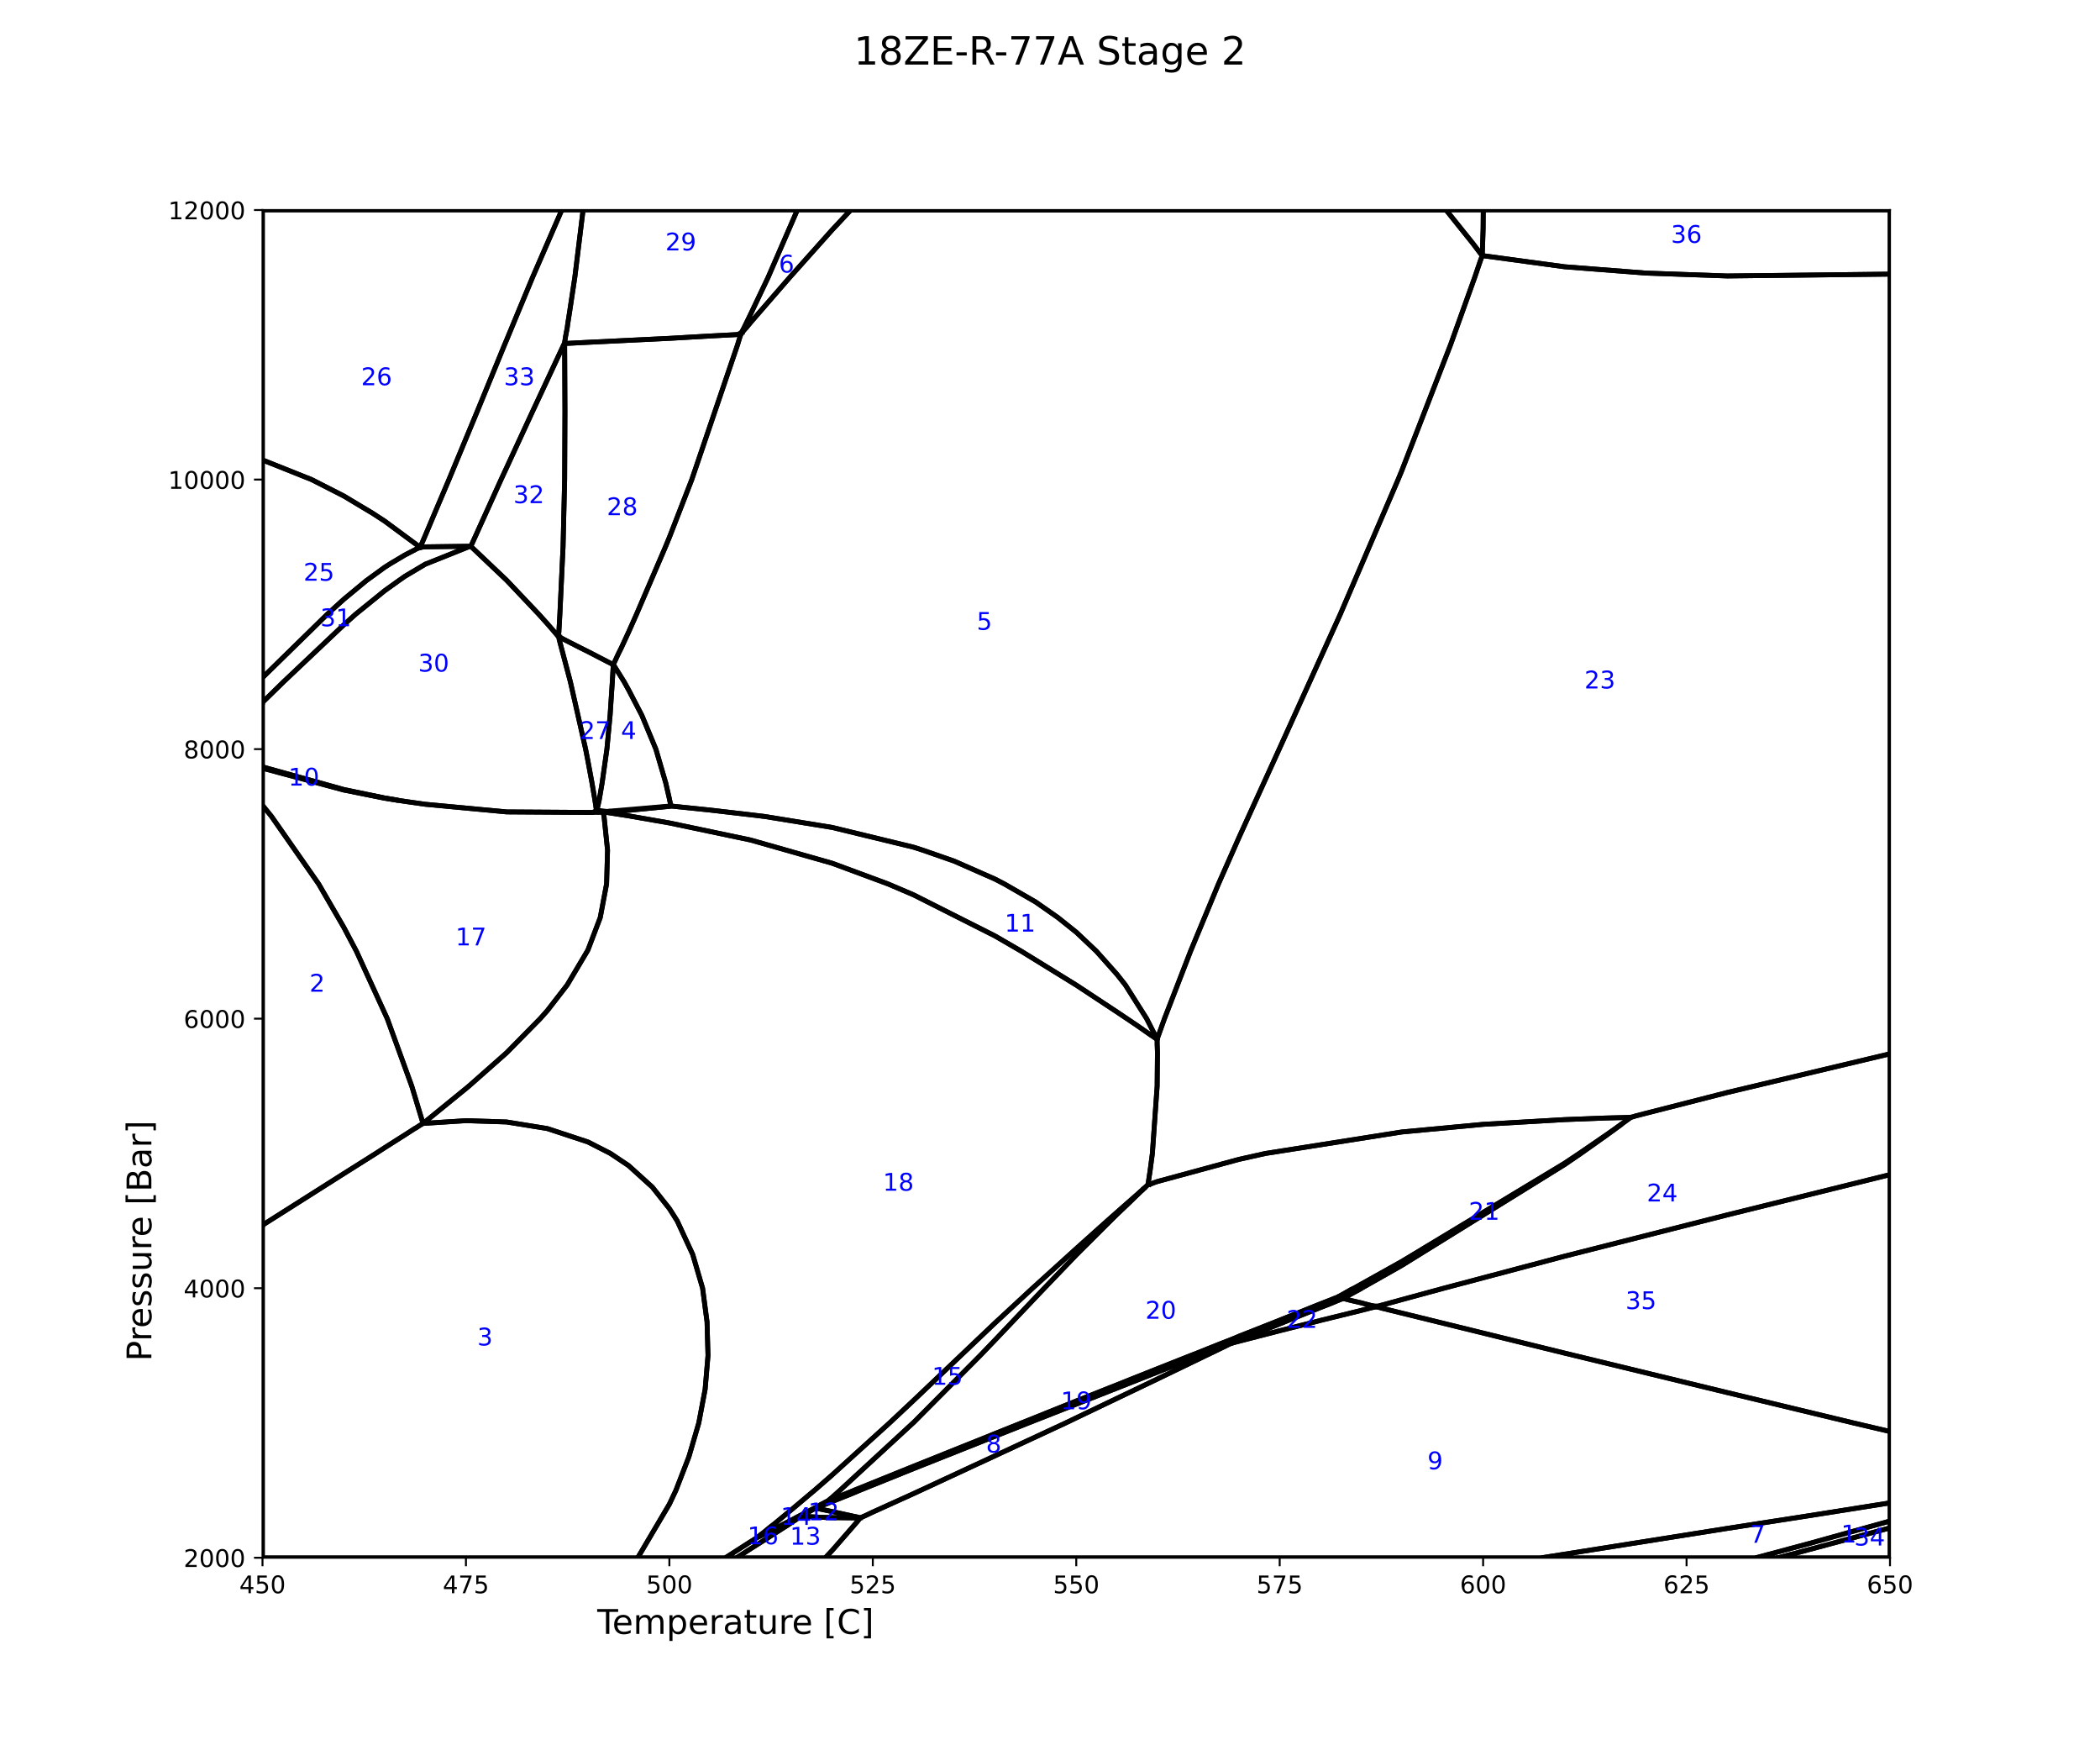 <?xml version="1.0" encoding="utf-8" standalone="no"?>
<!DOCTYPE svg PUBLIC "-//W3C//DTD SVG 1.1//EN"
  "http://www.w3.org/Graphics/SVG/1.1/DTD/svg11.dtd">
<!-- Created with matplotlib (https://matplotlib.org/) -->
<svg height="720pt" version="1.1" viewBox="0 0 864 720" width="864pt" xmlns="http://www.w3.org/2000/svg" xmlns:xlink="http://www.w3.org/1999/xlink">
 <defs>
  <style type="text/css">
*{stroke-linecap:butt;stroke-linejoin:round;}
  </style>
 </defs>
 <g id="figure_1">
  <g id="patch_1">
   <path d="M 0 720 
L 864 720 
L 864 0 
L 0 0 
z
" style="fill:#ffffff;"/>
  </g>
  <g id="axes_1">
   <g id="patch_2">
    <path d="M 108 640.8 
L 777.6 640.8 
L 777.6 86.4 
L 108 86.4 
z
" style="fill:#ffffff;"/>
   </g>
   <g id="matplotlib.axis_1">
    <g id="xtick_1">
     <g id="line2d_1">
      <defs>
       <path d="M 0 0 
L 0 3.5 
" id="m4a37c5a0ab" style="stroke:#000000;stroke-width:0.8;"/>
      </defs>
      <g>
       <use style="stroke:#000000;stroke-width:0.8;" x="108" xlink:href="#m4a37c5a0ab" y="640.8"/>
      </g>
     </g>
     <g id="text_1">
      <!-- 450 -->
      <defs>
       <path d="M 37.797 64.312 
L 12.891 25.391 
L 37.797 25.391 
z
M 35.203 72.906 
L 47.609 72.906 
L 47.609 25.391 
L 58.016 25.391 
L 58.016 17.188 
L 47.609 17.188 
L 47.609 0 
L 37.797 0 
L 37.797 17.188 
L 4.891 17.188 
L 4.891 26.703 
z
" id="DejaVuSans-52"/>
       <path d="M 10.797 72.906 
L 49.516 72.906 
L 49.516 64.594 
L 19.828 64.594 
L 19.828 46.734 
Q 21.969 47.469 24.109 47.828 
Q 26.266 48.188 28.422 48.188 
Q 40.625 48.188 47.75 41.5 
Q 54.891 34.812 54.891 23.391 
Q 54.891 11.625 47.562 5.094 
Q 40.234 -1.422 26.906 -1.422 
Q 22.312 -1.422 17.547 -0.641 
Q 12.797 0.141 7.719 1.703 
L 7.719 11.625 
Q 12.109 9.234 16.797 8.062 
Q 21.484 6.891 26.703 6.891 
Q 35.156 6.891 40.078 11.328 
Q 45.016 15.766 45.016 23.391 
Q 45.016 31 40.078 35.438 
Q 35.156 39.891 26.703 39.891 
Q 22.75 39.891 18.812 39.016 
Q 14.891 38.141 10.797 36.281 
z
" id="DejaVuSans-53"/>
       <path d="M 31.781 66.406 
Q 24.172 66.406 20.328 58.906 
Q 16.5 51.422 16.5 36.375 
Q 16.5 21.391 20.328 13.891 
Q 24.172 6.391 31.781 6.391 
Q 39.453 6.391 43.281 13.891 
Q 47.125 21.391 47.125 36.375 
Q 47.125 51.422 43.281 58.906 
Q 39.453 66.406 31.781 66.406 
z
M 31.781 74.219 
Q 44.047 74.219 50.516 64.516 
Q 56.984 54.828 56.984 36.375 
Q 56.984 17.969 50.516 8.266 
Q 44.047 -1.422 31.781 -1.422 
Q 19.531 -1.422 13.062 8.266 
Q 6.594 17.969 6.594 36.375 
Q 6.594 54.828 13.062 64.516 
Q 19.531 74.219 31.781 74.219 
z
" id="DejaVuSans-48"/>
      </defs>
      <g transform="translate(98.456 655.398)scale(0.1 -0.1)">
       <use xlink:href="#DejaVuSans-52"/>
       <use x="63.623" xlink:href="#DejaVuSans-53"/>
       <use x="127.246" xlink:href="#DejaVuSans-48"/>
      </g>
     </g>
    </g>
    <g id="xtick_2">
     <g id="line2d_2">
      <g>
       <use style="stroke:#000000;stroke-width:0.8;" x="191.7" xlink:href="#m4a37c5a0ab" y="640.8"/>
      </g>
     </g>
     <g id="text_2">
      <!-- 475 -->
      <defs>
       <path d="M 8.203 72.906 
L 55.078 72.906 
L 55.078 68.703 
L 28.609 0 
L 18.312 0 
L 43.219 64.594 
L 8.203 64.594 
z
" id="DejaVuSans-55"/>
      </defs>
      <g transform="translate(182.156 655.398)scale(0.1 -0.1)">
       <use xlink:href="#DejaVuSans-52"/>
       <use x="63.623" xlink:href="#DejaVuSans-55"/>
       <use x="127.246" xlink:href="#DejaVuSans-53"/>
      </g>
     </g>
    </g>
    <g id="xtick_3">
     <g id="line2d_3">
      <g>
       <use style="stroke:#000000;stroke-width:0.8;" x="275.4" xlink:href="#m4a37c5a0ab" y="640.8"/>
      </g>
     </g>
     <g id="text_3">
      <!-- 500 -->
      <g transform="translate(265.856 655.398)scale(0.1 -0.1)">
       <use xlink:href="#DejaVuSans-53"/>
       <use x="63.623" xlink:href="#DejaVuSans-48"/>
       <use x="127.246" xlink:href="#DejaVuSans-48"/>
      </g>
     </g>
    </g>
    <g id="xtick_4">
     <g id="line2d_4">
      <g>
       <use style="stroke:#000000;stroke-width:0.8;" x="359.1" xlink:href="#m4a37c5a0ab" y="640.8"/>
      </g>
     </g>
     <g id="text_4">
      <!-- 525 -->
      <defs>
       <path d="M 19.188 8.297 
L 53.609 8.297 
L 53.609 0 
L 7.328 0 
L 7.328 8.297 
Q 12.938 14.109 22.625 23.891 
Q 32.328 33.688 34.812 36.531 
Q 39.547 41.844 41.422 45.531 
Q 43.312 49.219 43.312 52.781 
Q 43.312 58.594 39.234 62.25 
Q 35.156 65.922 28.609 65.922 
Q 23.969 65.922 18.812 64.312 
Q 13.672 62.703 7.812 59.422 
L 7.812 69.391 
Q 13.766 71.781 18.938 73 
Q 24.125 74.219 28.422 74.219 
Q 39.75 74.219 46.484 68.547 
Q 53.219 62.891 53.219 53.422 
Q 53.219 48.922 51.531 44.891 
Q 49.859 40.875 45.406 35.406 
Q 44.188 33.984 37.641 27.219 
Q 31.109 20.453 19.188 8.297 
z
" id="DejaVuSans-50"/>
      </defs>
      <g transform="translate(349.556 655.398)scale(0.1 -0.1)">
       <use xlink:href="#DejaVuSans-53"/>
       <use x="63.623" xlink:href="#DejaVuSans-50"/>
       <use x="127.246" xlink:href="#DejaVuSans-53"/>
      </g>
     </g>
    </g>
    <g id="xtick_5">
     <g id="line2d_5">
      <g>
       <use style="stroke:#000000;stroke-width:0.8;" x="442.8" xlink:href="#m4a37c5a0ab" y="640.8"/>
      </g>
     </g>
     <g id="text_5">
      <!-- 550 -->
      <g transform="translate(433.256 655.398)scale(0.1 -0.1)">
       <use xlink:href="#DejaVuSans-53"/>
       <use x="63.623" xlink:href="#DejaVuSans-53"/>
       <use x="127.246" xlink:href="#DejaVuSans-48"/>
      </g>
     </g>
    </g>
    <g id="xtick_6">
     <g id="line2d_6">
      <g>
       <use style="stroke:#000000;stroke-width:0.8;" x="526.5" xlink:href="#m4a37c5a0ab" y="640.8"/>
      </g>
     </g>
     <g id="text_6">
      <!-- 575 -->
      <g transform="translate(516.956 655.398)scale(0.1 -0.1)">
       <use xlink:href="#DejaVuSans-53"/>
       <use x="63.623" xlink:href="#DejaVuSans-55"/>
       <use x="127.246" xlink:href="#DejaVuSans-53"/>
      </g>
     </g>
    </g>
    <g id="xtick_7">
     <g id="line2d_7">
      <g>
       <use style="stroke:#000000;stroke-width:0.8;" x="610.2" xlink:href="#m4a37c5a0ab" y="640.8"/>
      </g>
     </g>
     <g id="text_7">
      <!-- 600 -->
      <defs>
       <path d="M 33.016 40.375 
Q 26.375 40.375 22.484 35.828 
Q 18.609 31.297 18.609 23.391 
Q 18.609 15.531 22.484 10.953 
Q 26.375 6.391 33.016 6.391 
Q 39.656 6.391 43.531 10.953 
Q 47.406 15.531 47.406 23.391 
Q 47.406 31.297 43.531 35.828 
Q 39.656 40.375 33.016 40.375 
z
M 52.594 71.297 
L 52.594 62.312 
Q 48.875 64.062 45.094 64.984 
Q 41.312 65.922 37.594 65.922 
Q 27.828 65.922 22.672 59.328 
Q 17.531 52.734 16.797 39.406 
Q 19.672 43.656 24.016 45.922 
Q 28.375 48.188 33.594 48.188 
Q 44.578 48.188 50.953 41.516 
Q 57.328 34.859 57.328 23.391 
Q 57.328 12.156 50.688 5.359 
Q 44.047 -1.422 33.016 -1.422 
Q 20.359 -1.422 13.672 8.266 
Q 6.984 17.969 6.984 36.375 
Q 6.984 53.656 15.188 63.938 
Q 23.391 74.219 37.203 74.219 
Q 40.922 74.219 44.703 73.484 
Q 48.484 72.75 52.594 71.297 
z
" id="DejaVuSans-54"/>
      </defs>
      <g transform="translate(600.656 655.398)scale(0.1 -0.1)">
       <use xlink:href="#DejaVuSans-54"/>
       <use x="63.623" xlink:href="#DejaVuSans-48"/>
       <use x="127.246" xlink:href="#DejaVuSans-48"/>
      </g>
     </g>
    </g>
    <g id="xtick_8">
     <g id="line2d_8">
      <g>
       <use style="stroke:#000000;stroke-width:0.8;" x="693.9" xlink:href="#m4a37c5a0ab" y="640.8"/>
      </g>
     </g>
     <g id="text_8">
      <!-- 625 -->
      <g transform="translate(684.356 655.398)scale(0.1 -0.1)">
       <use xlink:href="#DejaVuSans-54"/>
       <use x="63.623" xlink:href="#DejaVuSans-50"/>
       <use x="127.246" xlink:href="#DejaVuSans-53"/>
      </g>
     </g>
    </g>
    <g id="xtick_9">
     <g id="line2d_9">
      <g>
       <use style="stroke:#000000;stroke-width:0.8;" x="777.6" xlink:href="#m4a37c5a0ab" y="640.8"/>
      </g>
     </g>
     <g id="text_9">
      <!-- 650 -->
      <g transform="translate(768.056 655.398)scale(0.1 -0.1)">
       <use xlink:href="#DejaVuSans-54"/>
       <use x="63.623" xlink:href="#DejaVuSans-53"/>
       <use x="127.246" xlink:href="#DejaVuSans-48"/>
      </g>
     </g>
    </g>
    <g id="text_10">
     <!-- Temperature [C]                                                                -->
     <defs>
      <path d="M -0.297 72.906 
L 61.375 72.906 
L 61.375 64.594 
L 35.5 64.594 
L 35.5 0 
L 25.594 0 
L 25.594 64.594 
L -0.297 64.594 
z
" id="DejaVuSans-84"/>
      <path d="M 56.203 29.594 
L 56.203 25.203 
L 14.891 25.203 
Q 15.484 15.922 20.484 11.062 
Q 25.484 6.203 34.422 6.203 
Q 39.594 6.203 44.453 7.469 
Q 49.312 8.734 54.109 11.281 
L 54.109 2.781 
Q 49.266 0.734 44.188 -0.344 
Q 39.109 -1.422 33.891 -1.422 
Q 20.797 -1.422 13.156 6.188 
Q 5.516 13.812 5.516 26.812 
Q 5.516 40.234 12.766 48.109 
Q 20.016 56 32.328 56 
Q 43.359 56 49.781 48.891 
Q 56.203 41.797 56.203 29.594 
z
M 47.219 32.234 
Q 47.125 39.594 43.094 43.984 
Q 39.062 48.391 32.422 48.391 
Q 24.906 48.391 20.391 44.141 
Q 15.875 39.891 15.188 32.172 
z
" id="DejaVuSans-101"/>
      <path d="M 52 44.188 
Q 55.375 50.25 60.062 53.125 
Q 64.75 56 71.094 56 
Q 79.641 56 84.281 50.016 
Q 88.922 44.047 88.922 33.016 
L 88.922 0 
L 79.891 0 
L 79.891 32.719 
Q 79.891 40.578 77.094 44.375 
Q 74.312 48.188 68.609 48.188 
Q 61.625 48.188 57.562 43.547 
Q 53.516 38.922 53.516 30.906 
L 53.516 0 
L 44.484 0 
L 44.484 32.719 
Q 44.484 40.625 41.703 44.406 
Q 38.922 48.188 33.109 48.188 
Q 26.219 48.188 22.156 43.531 
Q 18.109 38.875 18.109 30.906 
L 18.109 0 
L 9.078 0 
L 9.078 54.688 
L 18.109 54.688 
L 18.109 46.188 
Q 21.188 51.219 25.484 53.609 
Q 29.781 56 35.688 56 
Q 41.656 56 45.828 52.969 
Q 50 49.953 52 44.188 
z
" id="DejaVuSans-109"/>
      <path d="M 18.109 8.203 
L 18.109 -20.797 
L 9.078 -20.797 
L 9.078 54.688 
L 18.109 54.688 
L 18.109 46.391 
Q 20.953 51.266 25.266 53.625 
Q 29.594 56 35.594 56 
Q 45.562 56 51.781 48.094 
Q 58.016 40.188 58.016 27.297 
Q 58.016 14.406 51.781 6.484 
Q 45.562 -1.422 35.594 -1.422 
Q 29.594 -1.422 25.266 0.953 
Q 20.953 3.328 18.109 8.203 
z
M 48.688 27.297 
Q 48.688 37.203 44.609 42.844 
Q 40.531 48.484 33.406 48.484 
Q 26.266 48.484 22.188 42.844 
Q 18.109 37.203 18.109 27.297 
Q 18.109 17.391 22.188 11.75 
Q 26.266 6.109 33.406 6.109 
Q 40.531 6.109 44.609 11.75 
Q 48.688 17.391 48.688 27.297 
z
" id="DejaVuSans-112"/>
      <path d="M 41.109 46.297 
Q 39.594 47.172 37.812 47.578 
Q 36.031 48 33.891 48 
Q 26.266 48 22.188 43.047 
Q 18.109 38.094 18.109 28.812 
L 18.109 0 
L 9.078 0 
L 9.078 54.688 
L 18.109 54.688 
L 18.109 46.188 
Q 20.953 51.172 25.484 53.578 
Q 30.031 56 36.531 56 
Q 37.453 56 38.578 55.875 
Q 39.703 55.766 41.062 55.516 
z
" id="DejaVuSans-114"/>
      <path d="M 34.281 27.484 
Q 23.391 27.484 19.188 25 
Q 14.984 22.516 14.984 16.5 
Q 14.984 11.719 18.141 8.906 
Q 21.297 6.109 26.703 6.109 
Q 34.188 6.109 38.703 11.406 
Q 43.219 16.703 43.219 25.484 
L 43.219 27.484 
z
M 52.203 31.203 
L 52.203 0 
L 43.219 0 
L 43.219 8.297 
Q 40.141 3.328 35.547 0.953 
Q 30.953 -1.422 24.312 -1.422 
Q 15.922 -1.422 10.953 3.297 
Q 6 8.016 6 15.922 
Q 6 25.141 12.172 29.828 
Q 18.359 34.516 30.609 34.516 
L 43.219 34.516 
L 43.219 35.406 
Q 43.219 41.609 39.141 45 
Q 35.062 48.391 27.688 48.391 
Q 23 48.391 18.547 47.266 
Q 14.109 46.141 10.016 43.891 
L 10.016 52.203 
Q 14.938 54.109 19.578 55.047 
Q 24.219 56 28.609 56 
Q 40.484 56 46.344 49.844 
Q 52.203 43.703 52.203 31.203 
z
" id="DejaVuSans-97"/>
      <path d="M 18.312 70.219 
L 18.312 54.688 
L 36.812 54.688 
L 36.812 47.703 
L 18.312 47.703 
L 18.312 18.016 
Q 18.312 11.328 20.141 9.422 
Q 21.969 7.516 27.594 7.516 
L 36.812 7.516 
L 36.812 0 
L 27.594 0 
Q 17.188 0 13.234 3.875 
Q 9.281 7.766 9.281 18.016 
L 9.281 47.703 
L 2.688 47.703 
L 2.688 54.688 
L 9.281 54.688 
L 9.281 70.219 
z
" id="DejaVuSans-116"/>
      <path d="M 8.5 21.578 
L 8.5 54.688 
L 17.484 54.688 
L 17.484 21.922 
Q 17.484 14.156 20.5 10.266 
Q 23.531 6.391 29.594 6.391 
Q 36.859 6.391 41.078 11.031 
Q 45.312 15.672 45.312 23.688 
L 45.312 54.688 
L 54.297 54.688 
L 54.297 0 
L 45.312 0 
L 45.312 8.406 
Q 42.047 3.422 37.719 1 
Q 33.406 -1.422 27.688 -1.422 
Q 18.266 -1.422 13.375 4.438 
Q 8.5 10.297 8.5 21.578 
z
M 31.109 56 
z
" id="DejaVuSans-117"/>
      <path id="DejaVuSans-32"/>
      <path d="M 8.594 75.984 
L 29.297 75.984 
L 29.297 69 
L 17.578 69 
L 17.578 -6.203 
L 29.297 -6.203 
L 29.297 -13.188 
L 8.594 -13.188 
z
" id="DejaVuSans-91"/>
      <path d="M 64.406 67.281 
L 64.406 56.891 
Q 59.422 61.531 53.781 63.812 
Q 48.141 66.109 41.797 66.109 
Q 29.297 66.109 22.656 58.469 
Q 16.016 50.828 16.016 36.375 
Q 16.016 21.969 22.656 14.328 
Q 29.297 6.688 41.797 6.688 
Q 48.141 6.688 53.781 8.984 
Q 59.422 11.281 64.406 15.922 
L 64.406 5.609 
Q 59.234 2.094 53.438 0.328 
Q 47.656 -1.422 41.219 -1.422 
Q 24.656 -1.422 15.125 8.703 
Q 5.609 18.844 5.609 36.375 
Q 5.609 53.953 15.125 64.078 
Q 24.656 74.219 41.219 74.219 
Q 47.75 74.219 53.531 72.484 
Q 59.328 70.75 64.406 67.281 
z
" id="DejaVuSans-67"/>
      <path d="M 30.422 75.984 
L 30.422 -13.188 
L 9.719 -13.188 
L 9.719 -6.203 
L 21.391 -6.203 
L 21.391 69 
L 9.719 69 
L 9.719 75.984 
z
" id="DejaVuSans-93"/>
     </defs>
     <g transform="translate(245.732 672.116)scale(0.14 -0.14)">
      <use xlink:href="#DejaVuSans-84"/>
      <use x="44.084" xlink:href="#DejaVuSans-101"/>
      <use x="105.607" xlink:href="#DejaVuSans-109"/>
      <use x="203.02" xlink:href="#DejaVuSans-112"/>
      <use x="266.496" xlink:href="#DejaVuSans-101"/>
      <use x="328.02" xlink:href="#DejaVuSans-114"/>
      <use x="369.133" xlink:href="#DejaVuSans-97"/>
      <use x="430.412" xlink:href="#DejaVuSans-116"/>
      <use x="469.621" xlink:href="#DejaVuSans-117"/>
      <use x="533" xlink:href="#DejaVuSans-114"/>
      <use x="571.863" xlink:href="#DejaVuSans-101"/>
      <use x="633.387" xlink:href="#DejaVuSans-32"/>
      <use x="665.174" xlink:href="#DejaVuSans-91"/>
      <use x="704.188" xlink:href="#DejaVuSans-67"/>
      <use x="774.012" xlink:href="#DejaVuSans-93"/>
      <use x="813.025" xlink:href="#DejaVuSans-32"/>
      <use x="844.812" xlink:href="#DejaVuSans-32"/>
      <use x="876.6" xlink:href="#DejaVuSans-32"/>
      <use x="908.387" xlink:href="#DejaVuSans-32"/>
      <use x="940.174" xlink:href="#DejaVuSans-32"/>
      <use x="971.961" xlink:href="#DejaVuSans-32"/>
      <use x="1003.748" xlink:href="#DejaVuSans-32"/>
      <use x="1035.535" xlink:href="#DejaVuSans-32"/>
      <use x="1067.322" xlink:href="#DejaVuSans-32"/>
      <use x="1099.109" xlink:href="#DejaVuSans-32"/>
      <use x="1130.896" xlink:href="#DejaVuSans-32"/>
      <use x="1162.684" xlink:href="#DejaVuSans-32"/>
      <use x="1194.471" xlink:href="#DejaVuSans-32"/>
      <use x="1226.258" xlink:href="#DejaVuSans-32"/>
      <use x="1258.045" xlink:href="#DejaVuSans-32"/>
      <use x="1289.832" xlink:href="#DejaVuSans-32"/>
      <use x="1321.619" xlink:href="#DejaVuSans-32"/>
      <use x="1353.406" xlink:href="#DejaVuSans-32"/>
      <use x="1385.193" xlink:href="#DejaVuSans-32"/>
      <use x="1416.98" xlink:href="#DejaVuSans-32"/>
      <use x="1448.768" xlink:href="#DejaVuSans-32"/>
      <use x="1480.555" xlink:href="#DejaVuSans-32"/>
      <use x="1512.342" xlink:href="#DejaVuSans-32"/>
      <use x="1544.129" xlink:href="#DejaVuSans-32"/>
      <use x="1575.916" xlink:href="#DejaVuSans-32"/>
      <use x="1607.703" xlink:href="#DejaVuSans-32"/>
      <use x="1639.49" xlink:href="#DejaVuSans-32"/>
      <use x="1671.277" xlink:href="#DejaVuSans-32"/>
      <use x="1703.064" xlink:href="#DejaVuSans-32"/>
      <use x="1734.852" xlink:href="#DejaVuSans-32"/>
      <use x="1766.639" xlink:href="#DejaVuSans-32"/>
      <use x="1798.426" xlink:href="#DejaVuSans-32"/>
      <use x="1830.213" xlink:href="#DejaVuSans-32"/>
      <use x="1862" xlink:href="#DejaVuSans-32"/>
      <use x="1893.787" xlink:href="#DejaVuSans-32"/>
      <use x="1925.574" xlink:href="#DejaVuSans-32"/>
      <use x="1957.361" xlink:href="#DejaVuSans-32"/>
      <use x="1989.148" xlink:href="#DejaVuSans-32"/>
      <use x="2020.936" xlink:href="#DejaVuSans-32"/>
      <use x="2052.723" xlink:href="#DejaVuSans-32"/>
      <use x="2084.51" xlink:href="#DejaVuSans-32"/>
      <use x="2116.297" xlink:href="#DejaVuSans-32"/>
      <use x="2148.084" xlink:href="#DejaVuSans-32"/>
      <use x="2179.871" xlink:href="#DejaVuSans-32"/>
      <use x="2211.658" xlink:href="#DejaVuSans-32"/>
      <use x="2243.445" xlink:href="#DejaVuSans-32"/>
      <use x="2275.232" xlink:href="#DejaVuSans-32"/>
      <use x="2307.02" xlink:href="#DejaVuSans-32"/>
      <use x="2338.807" xlink:href="#DejaVuSans-32"/>
      <use x="2370.594" xlink:href="#DejaVuSans-32"/>
      <use x="2402.381" xlink:href="#DejaVuSans-32"/>
      <use x="2434.168" xlink:href="#DejaVuSans-32"/>
      <use x="2465.955" xlink:href="#DejaVuSans-32"/>
      <use x="2497.742" xlink:href="#DejaVuSans-32"/>
      <use x="2529.529" xlink:href="#DejaVuSans-32"/>
      <use x="2561.316" xlink:href="#DejaVuSans-32"/>
      <use x="2593.104" xlink:href="#DejaVuSans-32"/>
      <use x="2624.891" xlink:href="#DejaVuSans-32"/>
      <use x="2656.678" xlink:href="#DejaVuSans-32"/>
      <use x="2688.465" xlink:href="#DejaVuSans-32"/>
      <use x="2720.252" xlink:href="#DejaVuSans-32"/>
      <use x="2752.039" xlink:href="#DejaVuSans-32"/>
      <use x="2783.826" xlink:href="#DejaVuSans-32"/>
     </g>
    </g>
   </g>
   <g id="matplotlib.axis_2">
    <g id="ytick_1">
     <g id="line2d_10">
      <defs>
       <path d="M 0 0 
L -3.5 0 
" id="mde77085373" style="stroke:#000000;stroke-width:0.8;"/>
      </defs>
      <g>
       <use style="stroke:#000000;stroke-width:0.8;" x="108" xlink:href="#mde77085373" y="640.8"/>
      </g>
     </g>
     <g id="text_11">
      <!-- 2000 -->
      <g transform="translate(75.55 644.599)scale(0.1 -0.1)">
       <use xlink:href="#DejaVuSans-50"/>
       <use x="63.623" xlink:href="#DejaVuSans-48"/>
       <use x="127.246" xlink:href="#DejaVuSans-48"/>
       <use x="190.869" xlink:href="#DejaVuSans-48"/>
      </g>
     </g>
    </g>
    <g id="ytick_2">
     <g id="line2d_11">
      <g>
       <use style="stroke:#000000;stroke-width:0.8;" x="108" xlink:href="#mde77085373" y="529.92"/>
      </g>
     </g>
     <g id="text_12">
      <!-- 4000 -->
      <g transform="translate(75.55 533.719)scale(0.1 -0.1)">
       <use xlink:href="#DejaVuSans-52"/>
       <use x="63.623" xlink:href="#DejaVuSans-48"/>
       <use x="127.246" xlink:href="#DejaVuSans-48"/>
       <use x="190.869" xlink:href="#DejaVuSans-48"/>
      </g>
     </g>
    </g>
    <g id="ytick_3">
     <g id="line2d_12">
      <g>
       <use style="stroke:#000000;stroke-width:0.8;" x="108" xlink:href="#mde77085373" y="419.04"/>
      </g>
     </g>
     <g id="text_13">
      <!-- 6000 -->
      <g transform="translate(75.55 422.839)scale(0.1 -0.1)">
       <use xlink:href="#DejaVuSans-54"/>
       <use x="63.623" xlink:href="#DejaVuSans-48"/>
       <use x="127.246" xlink:href="#DejaVuSans-48"/>
       <use x="190.869" xlink:href="#DejaVuSans-48"/>
      </g>
     </g>
    </g>
    <g id="ytick_4">
     <g id="line2d_13">
      <g>
       <use style="stroke:#000000;stroke-width:0.8;" x="108" xlink:href="#mde77085373" y="308.16"/>
      </g>
     </g>
     <g id="text_14">
      <!-- 8000 -->
      <defs>
       <path d="M 31.781 34.625 
Q 24.75 34.625 20.719 30.859 
Q 16.703 27.094 16.703 20.516 
Q 16.703 13.922 20.719 10.156 
Q 24.75 6.391 31.781 6.391 
Q 38.812 6.391 42.859 10.172 
Q 46.922 13.969 46.922 20.516 
Q 46.922 27.094 42.891 30.859 
Q 38.875 34.625 31.781 34.625 
z
M 21.922 38.812 
Q 15.578 40.375 12.031 44.719 
Q 8.5 49.078 8.5 55.328 
Q 8.5 64.062 14.719 69.141 
Q 20.953 74.219 31.781 74.219 
Q 42.672 74.219 48.875 69.141 
Q 55.078 64.062 55.078 55.328 
Q 55.078 49.078 51.531 44.719 
Q 48 40.375 41.703 38.812 
Q 48.828 37.156 52.797 32.312 
Q 56.781 27.484 56.781 20.516 
Q 56.781 9.906 50.312 4.234 
Q 43.844 -1.422 31.781 -1.422 
Q 19.734 -1.422 13.25 4.234 
Q 6.781 9.906 6.781 20.516 
Q 6.781 27.484 10.781 32.312 
Q 14.797 37.156 21.922 38.812 
z
M 18.312 54.391 
Q 18.312 48.734 21.844 45.562 
Q 25.391 42.391 31.781 42.391 
Q 38.141 42.391 41.719 45.562 
Q 45.312 48.734 45.312 54.391 
Q 45.312 60.062 41.719 63.234 
Q 38.141 66.406 31.781 66.406 
Q 25.391 66.406 21.844 63.234 
Q 18.312 60.062 18.312 54.391 
z
" id="DejaVuSans-56"/>
      </defs>
      <g transform="translate(75.55 311.959)scale(0.1 -0.1)">
       <use xlink:href="#DejaVuSans-56"/>
       <use x="63.623" xlink:href="#DejaVuSans-48"/>
       <use x="127.246" xlink:href="#DejaVuSans-48"/>
       <use x="190.869" xlink:href="#DejaVuSans-48"/>
      </g>
     </g>
    </g>
    <g id="ytick_5">
     <g id="line2d_14">
      <g>
       <use style="stroke:#000000;stroke-width:0.8;" x="108" xlink:href="#mde77085373" y="197.28"/>
      </g>
     </g>
     <g id="text_15">
      <!-- 10000 -->
      <defs>
       <path d="M 12.406 8.297 
L 28.516 8.297 
L 28.516 63.922 
L 10.984 60.406 
L 10.984 69.391 
L 28.422 72.906 
L 38.281 72.906 
L 38.281 8.297 
L 54.391 8.297 
L 54.391 0 
L 12.406 0 
z
" id="DejaVuSans-49"/>
      </defs>
      <g transform="translate(69.188 201.079)scale(0.1 -0.1)">
       <use xlink:href="#DejaVuSans-49"/>
       <use x="63.623" xlink:href="#DejaVuSans-48"/>
       <use x="127.246" xlink:href="#DejaVuSans-48"/>
       <use x="190.869" xlink:href="#DejaVuSans-48"/>
       <use x="254.492" xlink:href="#DejaVuSans-48"/>
      </g>
     </g>
    </g>
    <g id="ytick_6">
     <g id="line2d_15">
      <g>
       <use style="stroke:#000000;stroke-width:0.8;" x="108" xlink:href="#mde77085373" y="86.4"/>
      </g>
     </g>
     <g id="text_16">
      <!-- 12000 -->
      <g transform="translate(69.188 90.199)scale(0.1 -0.1)">
       <use xlink:href="#DejaVuSans-49"/>
       <use x="63.623" xlink:href="#DejaVuSans-50"/>
       <use x="127.246" xlink:href="#DejaVuSans-48"/>
       <use x="190.869" xlink:href="#DejaVuSans-48"/>
       <use x="254.492" xlink:href="#DejaVuSans-48"/>
      </g>
     </g>
    </g>
    <g id="text_17">
     <!-- Pressure [Bar]                                                                   -->
     <defs>
      <path d="M 19.672 64.797 
L 19.672 37.406 
L 32.078 37.406 
Q 38.969 37.406 42.719 40.969 
Q 46.484 44.531 46.484 51.125 
Q 46.484 57.672 42.719 61.234 
Q 38.969 64.797 32.078 64.797 
z
M 9.812 72.906 
L 32.078 72.906 
Q 44.344 72.906 50.609 67.359 
Q 56.891 61.812 56.891 51.125 
Q 56.891 40.328 50.609 34.812 
Q 44.344 29.297 32.078 29.297 
L 19.672 29.297 
L 19.672 0 
L 9.812 0 
z
" id="DejaVuSans-80"/>
      <path d="M 44.281 53.078 
L 44.281 44.578 
Q 40.484 46.531 36.375 47.5 
Q 32.281 48.484 27.875 48.484 
Q 21.188 48.484 17.844 46.438 
Q 14.5 44.391 14.5 40.281 
Q 14.5 37.156 16.891 35.375 
Q 19.281 33.594 26.516 31.984 
L 29.594 31.297 
Q 39.156 29.25 43.188 25.516 
Q 47.219 21.781 47.219 15.094 
Q 47.219 7.469 41.188 3.016 
Q 35.156 -1.422 24.609 -1.422 
Q 20.219 -1.422 15.453 -0.562 
Q 10.688 0.297 5.422 2 
L 5.422 11.281 
Q 10.406 8.688 15.234 7.391 
Q 20.062 6.109 24.812 6.109 
Q 31.156 6.109 34.562 8.281 
Q 37.984 10.453 37.984 14.406 
Q 37.984 18.062 35.516 20.016 
Q 33.062 21.969 24.703 23.781 
L 21.578 24.516 
Q 13.234 26.266 9.516 29.906 
Q 5.812 33.547 5.812 39.891 
Q 5.812 47.609 11.281 51.797 
Q 16.75 56 26.812 56 
Q 31.781 56 36.172 55.266 
Q 40.578 54.547 44.281 53.078 
z
" id="DejaVuSans-115"/>
      <path d="M 19.672 34.812 
L 19.672 8.109 
L 35.5 8.109 
Q 43.453 8.109 47.281 11.406 
Q 51.125 14.703 51.125 21.484 
Q 51.125 28.328 47.281 31.562 
Q 43.453 34.812 35.5 34.812 
z
M 19.672 64.797 
L 19.672 42.828 
L 34.281 42.828 
Q 41.5 42.828 45.031 45.531 
Q 48.578 48.25 48.578 53.812 
Q 48.578 59.328 45.031 62.062 
Q 41.5 64.797 34.281 64.797 
z
M 9.812 72.906 
L 35.016 72.906 
Q 46.297 72.906 52.391 68.219 
Q 58.5 63.531 58.5 54.891 
Q 58.5 48.188 55.375 44.234 
Q 52.25 40.281 46.188 39.312 
Q 53.469 37.75 57.5 32.781 
Q 61.531 27.828 61.531 20.406 
Q 61.531 10.641 54.891 5.312 
Q 48.25 0 35.984 0 
L 9.812 0 
z
" id="DejaVuSans-66"/>
     </defs>
     <g transform="translate(62.276 559.969)rotate(-90)scale(0.14 -0.14)">
      <use xlink:href="#DejaVuSans-80"/>
      <use x="58.553" xlink:href="#DejaVuSans-114"/>
      <use x="97.416" xlink:href="#DejaVuSans-101"/>
      <use x="158.939" xlink:href="#DejaVuSans-115"/>
      <use x="211.039" xlink:href="#DejaVuSans-115"/>
      <use x="263.139" xlink:href="#DejaVuSans-117"/>
      <use x="326.518" xlink:href="#DejaVuSans-114"/>
      <use x="365.381" xlink:href="#DejaVuSans-101"/>
      <use x="426.904" xlink:href="#DejaVuSans-32"/>
      <use x="458.691" xlink:href="#DejaVuSans-91"/>
      <use x="497.705" xlink:href="#DejaVuSans-66"/>
      <use x="566.309" xlink:href="#DejaVuSans-97"/>
      <use x="627.588" xlink:href="#DejaVuSans-114"/>
      <use x="668.701" xlink:href="#DejaVuSans-93"/>
      <use x="707.715" xlink:href="#DejaVuSans-32"/>
      <use x="739.502" xlink:href="#DejaVuSans-32"/>
      <use x="771.289" xlink:href="#DejaVuSans-32"/>
      <use x="803.076" xlink:href="#DejaVuSans-32"/>
      <use x="834.863" xlink:href="#DejaVuSans-32"/>
      <use x="866.65" xlink:href="#DejaVuSans-32"/>
      <use x="898.438" xlink:href="#DejaVuSans-32"/>
      <use x="930.225" xlink:href="#DejaVuSans-32"/>
      <use x="962.012" xlink:href="#DejaVuSans-32"/>
      <use x="993.799" xlink:href="#DejaVuSans-32"/>
      <use x="1025.586" xlink:href="#DejaVuSans-32"/>
      <use x="1057.373" xlink:href="#DejaVuSans-32"/>
      <use x="1089.16" xlink:href="#DejaVuSans-32"/>
      <use x="1120.947" xlink:href="#DejaVuSans-32"/>
      <use x="1152.734" xlink:href="#DejaVuSans-32"/>
      <use x="1184.521" xlink:href="#DejaVuSans-32"/>
      <use x="1216.309" xlink:href="#DejaVuSans-32"/>
      <use x="1248.096" xlink:href="#DejaVuSans-32"/>
      <use x="1279.883" xlink:href="#DejaVuSans-32"/>
      <use x="1311.67" xlink:href="#DejaVuSans-32"/>
      <use x="1343.457" xlink:href="#DejaVuSans-32"/>
      <use x="1375.244" xlink:href="#DejaVuSans-32"/>
      <use x="1407.031" xlink:href="#DejaVuSans-32"/>
      <use x="1438.818" xlink:href="#DejaVuSans-32"/>
      <use x="1470.605" xlink:href="#DejaVuSans-32"/>
      <use x="1502.393" xlink:href="#DejaVuSans-32"/>
      <use x="1534.18" xlink:href="#DejaVuSans-32"/>
      <use x="1565.967" xlink:href="#DejaVuSans-32"/>
      <use x="1597.754" xlink:href="#DejaVuSans-32"/>
      <use x="1629.541" xlink:href="#DejaVuSans-32"/>
      <use x="1661.328" xlink:href="#DejaVuSans-32"/>
      <use x="1693.115" xlink:href="#DejaVuSans-32"/>
      <use x="1724.902" xlink:href="#DejaVuSans-32"/>
      <use x="1756.689" xlink:href="#DejaVuSans-32"/>
      <use x="1788.477" xlink:href="#DejaVuSans-32"/>
      <use x="1820.264" xlink:href="#DejaVuSans-32"/>
      <use x="1852.051" xlink:href="#DejaVuSans-32"/>
      <use x="1883.838" xlink:href="#DejaVuSans-32"/>
      <use x="1915.625" xlink:href="#DejaVuSans-32"/>
      <use x="1947.412" xlink:href="#DejaVuSans-32"/>
      <use x="1979.199" xlink:href="#DejaVuSans-32"/>
      <use x="2010.986" xlink:href="#DejaVuSans-32"/>
      <use x="2042.773" xlink:href="#DejaVuSans-32"/>
      <use x="2074.561" xlink:href="#DejaVuSans-32"/>
      <use x="2106.348" xlink:href="#DejaVuSans-32"/>
      <use x="2138.135" xlink:href="#DejaVuSans-32"/>
      <use x="2169.922" xlink:href="#DejaVuSans-32"/>
      <use x="2201.709" xlink:href="#DejaVuSans-32"/>
      <use x="2233.496" xlink:href="#DejaVuSans-32"/>
      <use x="2265.283" xlink:href="#DejaVuSans-32"/>
      <use x="2297.07" xlink:href="#DejaVuSans-32"/>
      <use x="2328.857" xlink:href="#DejaVuSans-32"/>
      <use x="2360.645" xlink:href="#DejaVuSans-32"/>
      <use x="2392.432" xlink:href="#DejaVuSans-32"/>
      <use x="2424.219" xlink:href="#DejaVuSans-32"/>
      <use x="2456.006" xlink:href="#DejaVuSans-32"/>
      <use x="2487.793" xlink:href="#DejaVuSans-32"/>
      <use x="2519.58" xlink:href="#DejaVuSans-32"/>
      <use x="2551.367" xlink:href="#DejaVuSans-32"/>
      <use x="2583.154" xlink:href="#DejaVuSans-32"/>
      <use x="2614.941" xlink:href="#DejaVuSans-32"/>
      <use x="2646.729" xlink:href="#DejaVuSans-32"/>
      <use x="2678.516" xlink:href="#DejaVuSans-32"/>
      <use x="2710.303" xlink:href="#DejaVuSans-32"/>
      <use x="2742.09" xlink:href="#DejaVuSans-32"/>
      <use x="2773.877" xlink:href="#DejaVuSans-32"/>
     </g>
    </g>
   </g>
   <g id="line2d_16">
    <path clip-path="url(#pbf048a1c32)" d="M 731.63 640.8 
L 744.12 637.497 
L 777.6 628.51 
L 777.6 625.695 
L 744.12 635.007 
L 722.476 640.8 
L 731.63 640.8 
" style="fill:none;stroke:#000000;stroke-linecap:square;stroke-width:2;"/>
   </g>
   <g id="line2d_17">
    <path clip-path="url(#pbf048a1c32)" d="M 108 503.987 
L 110.812 502.2 
L 141.48 482.764 
L 154.624 474.48 
L 158.22 472.152 
L 165.478 467.55 
L 166.59 466.846 
L 170.775 464.139 
L 170.971 464.085 
L 172.868 462.84 
L 173.718 462.353 
L 173.914 462.19 
L 173.914 461.865 
L 173.848 461.486 
L 173.587 460.62 
L 169.402 446.76 
L 159.332 419.04 
L 146.646 391.32 
L 141.48 381.521 
L 131.083 363.6 
L 111.727 335.88 
L 108 331.278 
L 108 503.987 
" style="fill:none;stroke:#000000;stroke-linecap:square;stroke-width:2;"/>
   </g>
   <g id="line2d_18">
    <path clip-path="url(#pbf048a1c32)" d="M 262.387 640.8 
L 275.4 618.765 
L 278.081 613.08 
L 283.443 599.22 
L 287.497 585.36 
L 290.113 571.5 
L 291.29 557.64 
L 290.898 543.78 
L 289.067 529.92 
L 285.012 516.06 
L 278.604 502.2 
L 275.4 497.165 
L 268.403 488.34 
L 258.66 479.515 
L 251.14 474.48 
L 241.92 469.77 
L 225.18 464.247 
L 208.44 461.54 
L 191.7 460.999 
L 174.96 462.082 
L 173.914 462.19 
L 173.718 462.353 
L 172.868 462.84 
L 170.971 464.085 
L 170.775 464.139 
L 166.59 466.846 
L 165.478 467.55 
L 158.22 472.152 
L 154.624 474.48 
L 141.48 482.764 
L 110.812 502.2 
L 108 503.987 
L 108 640.8 
L 262.387 640.8 
" style="fill:none;stroke:#000000;stroke-linecap:square;stroke-width:2;"/>
   </g>
   <g id="line2d_19">
    <path clip-path="url(#pbf048a1c32)" d="M 275.989 331.549 
L 275.858 330.683 
L 275.465 328.95 
L 275.4 328.571 
L 273.896 322.02 
L 269.842 308.16 
L 264.087 294.3 
L 258.66 283.851 
L 256.764 280.44 
L 252.448 273.51 
L 252.382 273.456 
L 252.317 273.51 
L 251.925 280.44 
L 251.009 294.3 
L 249.701 308.16 
L 247.74 322.02 
L 246.563 328.95 
L 246.105 331.061 
L 245.778 332.415 
L 245.647 333.281 
L 250.29 333.877 
L 258.66 333.335 
L 275.4 331.711 
L 247.151 333.985 
L 246.105 334.093 
L 275.989 331.549 
" style="fill:none;stroke:#000000;stroke-linecap:square;stroke-width:2;"/>
   </g>
   <g id="line2d_20">
    <path clip-path="url(#pbf048a1c32)" d="M 476.28 426.89 
L 479.092 419.04 
L 489.816 391.32 
L 501.325 363.6 
L 509.76 344.488 
L 526.304 308.16 
L 551.414 252.72 
L 575.216 197.28 
L 576.72 193.653 
L 596.795 141.84 
L 606.734 114.12 
L 609.088 107.19 
L 609.742 105.457 
L 609.35 104.591 
L 609.154 104.321 
L 608.696 103.725 
L 606.08 100.26 
L 594.964 86.4 
L 350.011 86.4 
L 342.36 94.575 
L 324.901 114.12 
L 308.88 132.582 
L 306.984 134.91 
L 306.788 135.072 
L 305.414 136.643 
L 304.499 138.375 
L 303.453 141.84 
L 284.62 197.28 
L 275.4 221.048 
L 273.765 225 
L 261.864 252.72 
L 258.66 259.921 
L 255.587 266.58 
L 254.475 268.8 
L 253.886 270.045 
L 253.102 271.777 
L 252.382 273.239 
L 252.382 273.456 
L 252.448 273.51 
L 256.764 280.44 
L 258.66 283.851 
L 264.087 294.3 
L 269.842 308.16 
L 273.896 322.02 
L 275.4 328.571 
L 275.465 328.95 
L 275.858 330.683 
L 275.989 331.549 
L 276.446 331.603 
L 277.493 331.711 
L 279.585 331.928 
L 283.77 332.361 
L 292.14 333.227 
L 308.88 335.176 
L 314.7 335.88 
L 342.36 340.374 
L 375.84 348.495 
L 379.698 349.74 
L 392.58 354.234 
L 409.32 361.597 
L 413.178 363.6 
L 426.06 371.017 
L 435.28 377.46 
L 442.8 383.47 
L 451.105 391.32 
L 459.54 400.795 
L 463.006 405.18 
L 471.768 419.04 
L 475.299 425.97 
L 475.691 426.836 
L 476.28 426.89 
" style="fill:none;stroke:#000000;stroke-linecap:square;stroke-width:2;"/>
   </g>
   <g id="line2d_21">
    <path clip-path="url(#pbf048a1c32)" d="M 305.414 136.643 
L 306.788 135.072 
L 306.984 134.91 
L 308.88 132.582 
L 324.901 114.12 
L 342.36 94.575 
L 350.011 86.4 
L 594.964 86.4 
L 606.08 100.26 
L 608.696 103.725 
L 609.154 104.321 
L 609.35 104.591 
L 609.873 104.591 
L 609.873 103.725 
L 610.004 100.26 
L 610.2 94.034 
L 610.265 86.4 
L 328.039 86.4 
L 316.008 114.12 
L 308.88 129.117 
L 306.068 134.91 
L 305.153 136.643 
L 305.414 136.643 
" style="fill:none;stroke:#000000;stroke-linecap:square;stroke-width:2;"/>
   </g>
   <g id="line2d_22">
    <path clip-path="url(#pbf048a1c32)" d="M 722.476 640.8 
L 744.12 635.007 
L 777.6 625.695 
L 777.6 618.223 
L 744.12 623.529 
L 710.64 628.727 
L 643.68 639.338 
L 634.329 640.8 
L 722.476 640.8 
" style="fill:none;stroke:#000000;stroke-linecap:square;stroke-width:2;"/>
   </g>
   <g id="line2d_23">
    <path clip-path="url(#pbf048a1c32)" d="M 354.065 624.341 
L 354.915 623.962 
L 356.027 623.475 
L 359.1 622.013 
L 375.84 614.434 
L 438.419 585.36 
L 442.8 583.249 
L 476.28 567.223 
L 496.093 557.64 
L 501.39 555.095 
L 503.286 554.175 
L 505.575 553.038 
L 505.575 552.93 
L 502.502 554.175 
L 501.39 554.554 
L 493.609 557.64 
L 476.28 564.408 
L 442.8 577.618 
L 423.117 585.36 
L 375.84 604.147 
L 353.673 613.08 
L 350.73 614.325 
L 342.36 617.682 
L 341.314 618.115 
L 340.856 618.278 
L 340.267 618.548 
L 338.175 619.306 
L 336.54 620.01 
L 336.082 620.172 
L 336.082 620.497 
L 338.175 620.93 
L 342.36 621.797 
L 350.73 623.637 
L 352.822 624.071 
L 353.803 624.341 
L 354.065 624.341 
" style="fill:none;stroke:#000000;stroke-linecap:square;stroke-width:2;"/>
   </g>
   <g id="line2d_24">
    <path clip-path="url(#pbf048a1c32)" d="M 777.6 588.879 
L 762.626 585.36 
L 710.64 572.854 
L 643.68 556.611 
L 576.72 540.153 
L 568.35 538.095 
L 567.304 537.77 
L 566.977 537.716 
L 565.407 537.716 
L 565.211 537.77 
L 564.165 537.987 
L 559.98 539.07 
L 551.61 541.127 
L 543.24 543.184 
L 540.951 543.78 
L 526.5 547.407 
L 509.76 551.739 
L 507.668 552.28 
L 507.21 552.442 
L 505.575 553.038 
L 503.286 554.175 
L 501.39 555.095 
L 496.093 557.64 
L 476.28 567.223 
L 442.8 583.249 
L 438.419 585.36 
L 375.84 614.434 
L 359.1 622.013 
L 356.027 623.475 
L 354.915 623.962 
L 354.065 624.341 
L 353.869 624.504 
L 353.28 625.207 
L 352.822 625.803 
L 351.842 626.94 
L 342.36 637.822 
L 339.548 640.8 
L 634.329 640.8 
L 643.68 639.338 
L 710.64 628.727 
L 744.12 623.529 
L 777.6 618.223 
L 777.6 588.879 
" style="fill:none;stroke:#000000;stroke-linecap:square;stroke-width:2;"/>
   </g>
   <g id="line2d_25">
    <path clip-path="url(#pbf048a1c32)" d="M 108 315.469 
L 141.48 324.781 
L 158.22 328.246 
L 162.47 328.95 
L 163.451 329.112 
L 163.451 329.221 
L 162.405 329.004 
L 161.947 328.95 
L 158.22 328.354 
L 141.48 324.998 
L 108 316.01 
L 108 315.469 
" style="fill:none;stroke:#000000;stroke-linecap:square;stroke-width:2;"/>
   </g>
   <g id="line2d_26">
    <path clip-path="url(#pbf048a1c32)" d="M 250.29 333.877 
L 258.66 333.335 
L 275.4 331.711 
L 276.446 331.603 
L 277.493 331.711 
L 279.585 331.928 
L 283.77 332.361 
L 292.14 333.227 
L 308.88 335.176 
L 314.7 335.88 
L 342.36 340.374 
L 375.84 348.495 
L 379.698 349.74 
L 392.58 354.234 
L 409.32 361.597 
L 413.178 363.6 
L 426.06 371.017 
L 435.28 377.46 
L 442.8 383.47 
L 451.105 391.32 
L 459.54 400.795 
L 463.006 405.18 
L 471.768 419.04 
L 475.299 425.97 
L 475.691 426.836 
L 475.234 426.999 
L 475.038 426.836 
L 474.188 426.241 
L 473.73 425.97 
L 467.91 421.909 
L 463.66 419.04 
L 459.54 416.279 
L 442.8 405.234 
L 420.24 391.32 
L 409.32 384.986 
L 375.84 368.094 
L 365.312 363.6 
L 342.36 355.1 
L 308.88 345.571 
L 275.4 338.533 
L 260.164 335.88 
L 258.66 335.609 
L 250.29 334.31 
L 249.178 334.147 
L 250.29 333.877 
" style="fill:none;stroke:#000000;stroke-linecap:square;stroke-width:2;"/>
   </g>
   <g id="line2d_27">
    <path clip-path="url(#pbf048a1c32)" d="M 329.805 623.637 
L 330.132 623.475 
L 333.99 621.255 
L 334.709 620.876 
L 335.036 620.714 
L 336.082 620.497 
L 338.175 620.93 
L 342.36 621.797 
L 350.73 623.637 
L 352.822 624.071 
L 353.803 624.341 
L 352.822 624.395 
L 350.73 624.395 
L 342.36 624.287 
L 338.175 624.179 
L 333.99 623.962 
L 329.805 623.746 
L 329.805 623.637 
" style="fill:none;stroke:#000000;stroke-linecap:square;stroke-width:2;"/>
   </g>
   <g id="line2d_28">
    <path clip-path="url(#pbf048a1c32)" d="M 329.805 623.746 
L 333.99 623.962 
L 338.175 624.179 
L 342.36 624.287 
L 350.73 624.395 
L 352.822 624.395 
L 353.869 624.504 
L 353.28 625.207 
L 352.822 625.803 
L 351.842 626.94 
L 342.36 637.822 
L 339.548 640.8 
L 303.06 640.8 
L 308.88 637.064 
L 313.915 633.87 
L 315.158 633.166 
L 316.661 632.138 
L 317.25 631.759 
L 324.77 626.94 
L 325.62 626.344 
L 327.386 625.207 
L 327.712 624.937 
L 328.693 624.341 
L 328.759 624.287 
L 329.805 623.746 
" style="fill:none;stroke:#000000;stroke-linecap:square;stroke-width:2;"/>
   </g>
   <g id="line2d_29">
    <path clip-path="url(#pbf048a1c32)" d="M 336.082 620.064 
L 336.279 620.01 
L 338.175 618.873 
L 339.156 618.278 
L 339.221 618.223 
L 339.221 618.115 
L 339.025 618.278 
L 338.175 618.656 
L 335.756 620.01 
L 335.036 620.389 
L 334.055 620.876 
L 333.99 620.93 
L 329.805 623.096 
L 329.086 623.475 
L 328.759 623.637 
L 327.712 624.179 
L 325.816 625.207 
L 325.62 625.262 
L 322.416 626.94 
L 317.25 629.593 
L 315.615 630.405 
L 315.158 630.676 
L 315.158 630.784 
L 315.877 630.405 
L 317.25 629.701 
L 323.07 626.94 
L 325.62 625.695 
L 326.601 625.207 
L 327.712 624.72 
L 328.432 624.341 
L 328.759 624.179 
L 329.805 623.637 
L 330.132 623.475 
L 333.99 621.255 
L 334.709 620.876 
L 335.036 620.714 
L 336.082 620.064 
" style="fill:none;stroke:#000000;stroke-linecap:square;stroke-width:2;"/>
   </g>
   <g id="line2d_30">
    <path clip-path="url(#pbf048a1c32)" d="M 341.314 616.816 
L 341.641 616.545 
L 342.36 615.949 
L 345.564 613.08 
L 375.644 585.36 
L 375.84 585.198 
L 403.239 557.64 
L 409.32 551.306 
L 429.656 529.92 
L 442.8 516.222 
L 456.859 502.2 
L 459.54 499.547 
L 464.052 495.27 
L 467.91 491.534 
L 469.414 490.072 
L 470.002 489.585 
L 470.329 489.206 
L 471.049 488.611 
L 471.049 488.502 
L 470.199 489.206 
L 470.002 489.477 
L 469.283 490.072 
L 467.91 491.318 
L 463.398 495.27 
L 459.54 498.681 
L 455.551 502.2 
L 442.8 513.624 
L 424.818 529.92 
L 409.32 544.267 
L 395.261 557.64 
L 375.84 576.102 
L 365.966 585.36 
L 342.36 606.746 
L 335.102 613.08 
L 333.99 614 
L 326.862 620.01 
L 325.62 621.039 
L 318.492 626.94 
L 317.25 627.86 
L 314.177 630.405 
L 314.111 630.459 
L 313.065 631.217 
L 313 631.271 
L 312.019 632.083 
L 311.953 632.138 
L 315.158 630.676 
L 315.615 630.405 
L 317.25 629.593 
L 322.416 626.94 
L 325.62 625.262 
L 325.816 625.207 
L 327.712 624.179 
L 328.759 623.637 
L 329.086 623.475 
L 329.805 623.096 
L 333.99 620.93 
L 334.055 620.876 
L 335.036 620.389 
L 335.756 620.01 
L 338.175 618.656 
L 339.025 618.278 
L 339.221 618.115 
L 340.267 617.574 
L 340.594 617.411 
L 341.314 616.816 
" style="fill:none;stroke:#000000;stroke-linecap:square;stroke-width:2;"/>
   </g>
   <g id="line2d_31">
    <path clip-path="url(#pbf048a1c32)" d="M 303.06 640.8 
L 308.88 637.064 
L 313.915 633.87 
L 315.158 633.166 
L 316.661 632.138 
L 317.25 631.759 
L 324.77 626.94 
L 325.62 626.344 
L 327.386 625.207 
L 327.712 624.937 
L 328.693 624.341 
L 328.759 624.287 
L 328.759 624.179 
L 328.432 624.341 
L 327.712 624.72 
L 326.601 625.207 
L 325.62 625.695 
L 323.07 626.94 
L 317.25 629.701 
L 315.877 630.405 
L 315.158 630.784 
L 310.973 632.841 
L 309.338 633.87 
L 308.88 634.141 
L 298.483 640.8 
L 303.06 640.8 
" style="fill:none;stroke:#000000;stroke-linecap:square;stroke-width:2;"/>
   </g>
   <g id="line2d_32">
    <path clip-path="url(#pbf048a1c32)" d="M 108 316.01 
L 141.48 324.998 
L 158.22 328.354 
L 161.947 328.95 
L 162.405 329.004 
L 163.451 329.221 
L 164.498 329.329 
L 166.59 329.654 
L 174.96 330.845 
L 208.44 333.985 
L 241.92 334.202 
L 244.012 334.202 
L 248.132 334.147 
L 248.197 334.31 
L 248.524 335.88 
L 249.963 349.74 
L 249.571 363.6 
L 246.955 377.46 
L 241.92 390.724 
L 241.593 391.32 
L 233.354 405.18 
L 225.18 415.737 
L 222.237 419.04 
L 208.44 433.062 
L 192.942 446.76 
L 191.7 447.789 
L 175.941 460.62 
L 174.96 461.432 
L 174.895 461.486 
L 173.914 461.865 
L 173.848 461.486 
L 173.587 460.62 
L 169.402 446.76 
L 159.332 419.04 
L 146.646 391.32 
L 141.48 381.521 
L 131.083 363.6 
L 111.727 335.88 
L 108 331.278 
L 108 316.01 
" style="fill:none;stroke:#000000;stroke-linecap:square;stroke-width:2;"/>
   </g>
   <g id="line2d_33">
    <path clip-path="url(#pbf048a1c32)" d="M 472.422 486.608 
L 472.684 484.875 
L 473.207 481.41 
L 474.122 474.48 
L 476.084 446.76 
L 476.215 432.9 
L 476.084 429.435 
L 476.084 427.702 
L 475.234 426.999 
L 475.038 426.836 
L 474.188 426.241 
L 473.73 425.97 
L 467.91 421.909 
L 463.66 419.04 
L 459.54 416.279 
L 442.8 405.234 
L 420.24 391.32 
L 409.32 384.986 
L 375.84 368.094 
L 365.312 363.6 
L 342.36 355.1 
L 308.88 345.571 
L 275.4 338.533 
L 260.164 335.88 
L 258.66 335.609 
L 250.29 334.31 
L 249.178 334.147 
L 248.132 334.147 
L 248.197 334.31 
L 248.524 335.88 
L 249.963 349.74 
L 249.571 363.6 
L 246.955 377.46 
L 241.92 390.724 
L 241.593 391.32 
L 233.354 405.18 
L 225.18 415.737 
L 222.237 419.04 
L 208.44 433.062 
L 192.942 446.76 
L 191.7 447.789 
L 175.941 460.62 
L 174.96 461.432 
L 174.895 461.486 
L 174.96 462.082 
L 191.7 460.999 
L 208.44 461.54 
L 225.18 464.247 
L 241.92 469.77 
L 251.14 474.48 
L 258.66 479.515 
L 268.403 488.34 
L 275.4 497.165 
L 278.604 502.2 
L 285.012 516.06 
L 289.067 529.92 
L 290.898 543.78 
L 291.29 557.64 
L 290.113 571.5 
L 287.497 585.36 
L 283.443 599.22 
L 278.081 613.08 
L 275.4 618.765 
L 262.387 640.8 
L 298.483 640.8 
L 308.88 634.141 
L 309.338 633.87 
L 310.973 632.841 
L 311.953 632.138 
L 312.019 632.083 
L 313 631.271 
L 313.065 631.217 
L 314.111 630.459 
L 314.177 630.405 
L 317.25 627.86 
L 318.492 626.94 
L 325.62 621.039 
L 326.862 620.01 
L 333.99 614 
L 335.102 613.08 
L 342.36 606.746 
L 365.966 585.36 
L 375.84 576.102 
L 395.261 557.64 
L 409.32 544.267 
L 424.818 529.92 
L 442.8 513.624 
L 455.551 502.2 
L 459.54 498.681 
L 463.398 495.27 
L 467.91 491.318 
L 469.283 490.072 
L 470.002 489.477 
L 470.199 489.206 
L 471.049 488.502 
L 471.245 488.34 
L 472.095 487.528 
L 472.16 487.474 
L 472.422 486.608 
" style="fill:none;stroke:#000000;stroke-linecap:square;stroke-width:2;"/>
   </g>
   <g id="line2d_34">
    <path clip-path="url(#pbf048a1c32)" d="M 340.267 617.574 
L 340.594 617.411 
L 341.314 617.141 
L 342.36 616.707 
L 350.73 613.351 
L 351.319 613.08 
L 375.84 603.172 
L 420.24 585.36 
L 442.8 576.319 
L 476.28 563 
L 489.816 557.64 
L 493.02 556.395 
L 501.39 553.038 
L 505.575 551.414 
L 507.341 550.71 
L 509.76 549.681 
L 524.734 543.78 
L 526.5 543.076 
L 543.24 536.363 
L 547.425 534.739 
L 549.518 533.872 
L 551.61 533.872 
L 550.564 533.656 
L 552.329 534.251 
L 551.61 534.522 
L 550.564 534.955 
L 550.106 535.117 
L 549.518 535.388 
L 547.425 536.254 
L 545.921 536.85 
L 543.24 537.879 
L 528.527 543.78 
L 526.5 544.592 
L 509.76 551.306 
L 507.668 552.172 
L 506.948 552.442 
L 505.575 552.93 
L 502.502 554.175 
L 501.39 554.554 
L 493.609 557.64 
L 476.28 564.408 
L 442.8 577.618 
L 423.117 585.36 
L 375.84 604.147 
L 353.673 613.08 
L 350.73 614.325 
L 342.36 617.682 
L 341.314 618.115 
L 340.856 618.278 
L 340.267 618.548 
L 338.175 619.306 
L 336.54 620.01 
L 336.082 620.172 
L 336.082 620.064 
L 336.279 620.01 
L 338.175 618.873 
L 339.156 618.278 
L 339.221 618.223 
L 340.267 617.574 
" style="fill:none;stroke:#000000;stroke-linecap:square;stroke-width:2;"/>
   </g>
   <g id="line2d_35">
    <path clip-path="url(#pbf048a1c32)" d="M 550.564 533.439 
L 550.629 533.385 
L 551.61 532.898 
L 555.795 530.516 
L 557.037 529.92 
L 576.72 518.929 
L 643.68 478.541 
L 649.761 474.48 
L 660.42 467.171 
L 664.605 464.247 
L 664.801 464.085 
L 666.697 462.731 
L 667.155 462.353 
L 667.744 461.974 
L 668.463 461.486 
L 668.79 461.216 
L 669.64 460.62 
L 670.883 459.7 
L 670.883 459.591 
L 668.79 459.7 
L 660.42 459.916 
L 643.68 460.566 
L 610.2 462.515 
L 576.72 465.655 
L 520.68 474.48 
L 509.76 476.916 
L 476.28 486.012 
L 474.514 486.608 
L 474.188 486.77 
L 473.141 487.095 
L 472.16 487.474 
L 472.095 487.528 
L 471.245 488.34 
L 471.049 488.611 
L 470.329 489.206 
L 470.002 489.585 
L 469.414 490.072 
L 467.91 491.534 
L 464.052 495.27 
L 459.54 499.547 
L 456.859 502.2 
L 442.8 516.222 
L 429.656 529.92 
L 409.32 551.306 
L 403.239 557.64 
L 375.84 585.198 
L 375.644 585.36 
L 345.564 613.08 
L 342.36 615.949 
L 341.641 616.545 
L 341.314 616.816 
L 341.314 617.141 
L 342.36 616.707 
L 350.73 613.351 
L 351.319 613.08 
L 375.84 603.172 
L 420.24 585.36 
L 442.8 576.319 
L 476.28 563 
L 489.816 557.64 
L 493.02 556.395 
L 501.39 553.038 
L 505.575 551.414 
L 507.341 550.71 
L 509.76 549.681 
L 524.734 543.78 
L 526.5 543.076 
L 543.24 536.363 
L 547.425 534.739 
L 549.518 533.872 
L 550.564 533.439 
" style="fill:none;stroke:#000000;stroke-linecap:square;stroke-width:2;"/>
   </g>
   <g id="line2d_36">
    <path clip-path="url(#pbf048a1c32)" d="M 552.656 534.089 
L 553.702 533.547 
L 553.899 533.385 
L 555.795 532.356 
L 559.98 530.082 
L 560.176 529.92 
L 576.72 520.554 
L 643.68 479.082 
L 650.415 474.48 
L 660.42 467.388 
L 664.605 464.356 
L 664.932 464.085 
L 666.697 462.84 
L 667.286 462.353 
L 667.155 462.353 
L 666.697 462.731 
L 664.801 464.085 
L 664.605 464.247 
L 660.42 467.171 
L 649.761 474.48 
L 643.68 478.541 
L 576.72 518.929 
L 557.037 529.92 
L 555.795 530.516 
L 551.61 532.898 
L 550.629 533.385 
L 550.564 533.439 
L 550.564 533.656 
L 551.61 533.872 
L 552.656 534.089 
" style="fill:none;stroke:#000000;stroke-linecap:square;stroke-width:2;"/>
   </g>
   <g id="line2d_37">
    <path clip-path="url(#pbf048a1c32)" d="M 552.656 534.197 
L 553.114 534.251 
L 553.702 534.414 
L 555.795 534.955 
L 559.98 535.93 
L 563.446 536.85 
L 564.165 537.012 
L 565.211 537.229 
L 565.407 537.716 
L 565.211 537.77 
L 564.165 537.987 
L 559.98 539.07 
L 551.61 541.127 
L 543.24 543.184 
L 540.951 543.78 
L 526.5 547.407 
L 509.76 551.739 
L 507.668 552.28 
L 507.21 552.442 
L 506.948 552.442 
L 507.668 552.172 
L 509.76 551.306 
L 526.5 544.592 
L 528.527 543.78 
L 543.24 537.879 
L 545.921 536.85 
L 547.425 536.254 
L 549.518 535.388 
L 550.106 535.117 
L 550.564 534.955 
L 551.61 534.522 
L 552.329 534.251 
L 552.656 534.197 
" style="fill:none;stroke:#000000;stroke-linecap:square;stroke-width:2;"/>
   </g>
   <g id="line2d_38">
    <path clip-path="url(#pbf048a1c32)" d="M 473.141 487.095 
L 474.188 486.77 
L 474.514 486.608 
L 476.28 486.012 
L 509.76 476.916 
L 520.68 474.48 
L 576.72 465.655 
L 610.2 462.515 
L 643.68 460.566 
L 660.42 459.916 
L 668.79 459.7 
L 670.883 459.591 
L 671.929 459.375 
L 672.975 459.05 
L 677.16 457.967 
L 710.64 449.413 
L 777.6 433.496 
L 777.6 112.766 
L 710.64 113.524 
L 677.16 112.333 
L 643.68 109.735 
L 610.2 105.187 
L 609.742 105.457 
L 609.088 107.19 
L 606.734 114.12 
L 596.795 141.84 
L 576.72 193.653 
L 575.216 197.28 
L 551.414 252.72 
L 526.304 308.16 
L 509.76 344.488 
L 501.325 363.6 
L 489.816 391.32 
L 479.092 419.04 
L 476.28 426.89 
L 476.084 427.702 
L 476.084 429.435 
L 476.215 432.9 
L 476.084 446.76 
L 474.122 474.48 
L 473.207 481.41 
L 472.684 484.875 
L 472.422 486.608 
L 473.141 487.095 
" style="fill:none;stroke:#000000;stroke-linecap:square;stroke-width:2;"/>
   </g>
   <g id="line2d_39">
    <path clip-path="url(#pbf048a1c32)" d="M 671.929 459.375 
L 672.975 459.05 
L 677.16 457.967 
L 710.64 449.413 
L 777.6 433.496 
L 777.6 483.197 
L 710.64 499.764 
L 643.68 516.764 
L 594.049 529.92 
L 576.72 534.63 
L 568.677 536.85 
L 568.35 536.904 
L 567.304 537.229 
L 565.211 537.229 
L 564.165 537.012 
L 563.446 536.85 
L 559.98 535.93 
L 555.795 534.955 
L 553.702 534.414 
L 553.114 534.251 
L 552.656 534.197 
L 552.656 534.089 
L 553.702 533.547 
L 553.899 533.385 
L 555.795 532.356 
L 559.98 530.082 
L 560.176 529.92 
L 576.72 520.554 
L 643.68 479.082 
L 650.415 474.48 
L 660.42 467.388 
L 664.605 464.356 
L 664.932 464.085 
L 666.697 462.84 
L 667.286 462.353 
L 667.744 461.974 
L 668.463 461.486 
L 668.79 461.216 
L 669.64 460.62 
L 670.883 459.7 
L 671.929 459.375 
" style="fill:none;stroke:#000000;stroke-linecap:square;stroke-width:2;"/>
   </g>
   <g id="line2d_40">
    <path clip-path="url(#pbf048a1c32)" d="M 172.671 225 
L 158.22 214.334 
L 153.316 211.14 
L 141.48 204.048 
L 128.206 197.28 
L 108 189.213 
L 108 278.762 
L 134.614 252.72 
L 141.48 246.494 
L 150.7 238.86 
L 158.22 233.392 
L 160.509 231.93 
L 166.59 228.303 
L 170.775 226.137 
L 171.233 225.866 
L 171.821 225.596 
L 172.671 225 
" style="fill:none;stroke:#000000;stroke-linecap:square;stroke-width:2;"/>
   </g>
   <g id="line2d_41">
    <path clip-path="url(#pbf048a1c32)" d="M 172.933 225 
L 174.96 220.29 
L 178.818 211.14 
L 184.703 197.28 
L 196.212 169.56 
L 207.59 141.84 
L 208.44 139.837 
L 213.344 127.98 
L 219.099 114.12 
L 231.131 86.4 
L 108 86.4 
L 108 189.213 
L 128.206 197.28 
L 141.48 204.048 
L 153.316 211.14 
L 158.22 214.334 
L 172.671 225 
L 172.933 225 
" style="fill:none;stroke:#000000;stroke-linecap:square;stroke-width:2;"/>
   </g>
   <g id="line2d_42">
    <path clip-path="url(#pbf048a1c32)" d="M 230.411 262.195 
L 230.477 262.249 
L 231.458 262.736 
L 232.177 263.115 
L 233.55 263.819 
L 238.977 266.58 
L 241.92 268.042 
L 250.29 272.373 
L 250.879 272.644 
L 251.336 272.914 
L 252.317 273.51 
L 251.925 280.44 
L 251.009 294.3 
L 249.701 308.16 
L 247.74 322.02 
L 246.563 328.95 
L 246.105 331.061 
L 245.778 332.415 
L 245.647 333.281 
L 245.386 333.281 
L 245.255 332.415 
L 244.732 328.95 
L 243.555 322.02 
L 241.92 313.195 
L 240.939 308.16 
L 234.662 280.44 
L 231 266.58 
L 230.084 263.115 
L 229.954 262.249 
L 230.411 262.195 
" style="fill:none;stroke:#000000;stroke-linecap:square;stroke-width:2;"/>
   </g>
   <g id="line2d_43">
    <path clip-path="url(#pbf048a1c32)" d="M 232.504 141.244 
L 233.55 141.244 
L 241.92 140.811 
L 275.4 139.187 
L 292.14 138.213 
L 300.51 137.779 
L 302.603 137.671 
L 303.649 137.563 
L 304.499 138.375 
L 303.453 141.84 
L 284.62 197.28 
L 275.4 221.048 
L 273.765 225 
L 261.864 252.72 
L 258.66 259.921 
L 255.587 266.58 
L 254.475 268.8 
L 253.886 270.045 
L 253.102 271.777 
L 252.382 273.239 
L 251.336 272.914 
L 250.879 272.644 
L 250.29 272.373 
L 241.92 268.042 
L 238.977 266.58 
L 233.55 263.819 
L 232.177 263.115 
L 231.458 262.736 
L 230.477 262.249 
L 230.411 262.195 
L 229.823 261.382 
L 229.954 259.65 
L 230.346 252.72 
L 231.654 225 
L 232.308 197.28 
L 232.438 169.56 
L 232.308 141.84 
L 232.504 141.244 
" style="fill:none;stroke:#000000;stroke-linecap:square;stroke-width:2;"/>
   </g>
   <g id="line2d_44">
    <path clip-path="url(#pbf048a1c32)" d="M 305.153 136.643 
L 306.068 134.91 
L 308.88 129.117 
L 316.008 114.12 
L 328.039 86.4 
L 239.893 86.4 
L 236.493 114.12 
L 234.4 127.98 
L 233.55 133.448 
L 233.354 134.91 
L 232.7 138.375 
L 232.438 140.107 
L 232.308 140.974 
L 232.504 141.244 
L 233.55 141.244 
L 241.92 140.811 
L 275.4 139.187 
L 292.14 138.213 
L 300.51 137.779 
L 302.603 137.671 
L 303.649 137.563 
L 305.153 136.643 
" style="fill:none;stroke:#000000;stroke-linecap:square;stroke-width:2;"/>
   </g>
   <g id="line2d_45">
    <path clip-path="url(#pbf048a1c32)" d="M 229.365 261.437 
L 227.861 259.65 
L 225.18 256.564 
L 221.714 252.72 
L 208.44 238.698 
L 193.989 225 
L 193.792 224.838 
L 192.746 224.946 
L 192.681 225 
L 174.96 232.092 
L 166.59 237.073 
L 164.04 238.86 
L 158.22 243.029 
L 146.254 252.72 
L 141.48 256.997 
L 116.697 280.44 
L 108 288.94 
L 108 315.469 
L 141.48 324.781 
L 158.22 328.246 
L 162.47 328.95 
L 163.451 329.112 
L 164.498 329.329 
L 166.59 329.654 
L 174.96 330.845 
L 208.44 333.985 
L 241.92 334.202 
L 244.012 334.202 
L 245.386 333.281 
L 245.255 332.415 
L 244.732 328.95 
L 243.555 322.02 
L 241.92 313.195 
L 240.939 308.16 
L 234.662 280.44 
L 231 266.58 
L 230.084 263.115 
L 229.954 262.249 
L 229.365 261.437 
" style="fill:none;stroke:#000000;stroke-linecap:square;stroke-width:2;"/>
   </g>
   <g id="line2d_46">
    <path clip-path="url(#pbf048a1c32)" d="M 108 288.94 
L 116.697 280.44 
L 141.48 256.997 
L 146.254 252.72 
L 158.22 243.029 
L 164.04 238.86 
L 166.59 237.073 
L 174.96 232.092 
L 192.681 225 
L 192.746 224.946 
L 192.746 224.729 
L 191.7 224.729 
L 174.96 224.946 
L 174.502 225 
L 173.914 225.054 
L 171.821 225.596 
L 171.233 225.866 
L 170.775 226.137 
L 166.59 228.303 
L 160.509 231.93 
L 158.22 233.392 
L 150.7 238.86 
L 141.48 246.494 
L 134.614 252.72 
L 108 278.762 
L 108 288.94 
" style="fill:none;stroke:#000000;stroke-linecap:square;stroke-width:2;"/>
   </g>
   <g id="line2d_47">
    <path clip-path="url(#pbf048a1c32)" d="M 229.823 261.382 
L 229.954 259.65 
L 230.346 252.72 
L 231.654 225 
L 232.308 197.28 
L 232.438 169.56 
L 232.308 141.84 
L 231.915 141.84 
L 218.968 169.56 
L 208.44 192.353 
L 206.151 197.28 
L 199.874 211.14 
L 196.735 218.07 
L 195.885 219.965 
L 195.166 221.535 
L 194.381 223.268 
L 193.792 224.513 
L 193.792 224.838 
L 193.989 225 
L 208.44 238.698 
L 221.714 252.72 
L 225.18 256.564 
L 227.861 259.65 
L 229.365 261.437 
L 229.823 261.382 
" style="fill:none;stroke:#000000;stroke-linecap:square;stroke-width:2;"/>
   </g>
   <g id="line2d_48">
    <path clip-path="url(#pbf048a1c32)" d="M 193.792 224.513 
L 194.381 223.268 
L 195.166 221.535 
L 195.885 219.965 
L 196.735 218.07 
L 199.874 211.14 
L 206.151 197.28 
L 208.44 192.353 
L 218.968 169.56 
L 231.915 141.84 
L 232.308 140.974 
L 232.438 140.107 
L 232.7 138.375 
L 233.354 134.91 
L 233.55 133.448 
L 234.4 127.98 
L 236.493 114.12 
L 239.893 86.4 
L 231.131 86.4 
L 219.099 114.12 
L 213.344 127.98 
L 208.44 139.837 
L 207.59 141.84 
L 196.212 169.56 
L 184.703 197.28 
L 178.818 211.14 
L 174.96 220.29 
L 172.933 225 
L 173.914 225.054 
L 174.502 225 
L 174.96 224.946 
L 191.7 224.729 
L 192.746 224.729 
L 193.792 224.513 
" style="fill:none;stroke:#000000;stroke-linecap:square;stroke-width:2;"/>
   </g>
   <g id="line2d_49">
    <path clip-path="url(#pbf048a1c32)" d="M 731.63 640.8 
L 744.12 637.497 
L 777.6 628.51 
L 777.6 640.8 
L 731.63 640.8 
" style="fill:none;stroke:#000000;stroke-linecap:square;stroke-width:2;"/>
   </g>
   <g id="line2d_50">
    <path clip-path="url(#pbf048a1c32)" d="M 777.6 588.879 
L 762.626 585.36 
L 710.64 572.854 
L 643.68 556.611 
L 576.72 540.153 
L 568.35 538.095 
L 567.304 537.77 
L 566.977 537.716 
L 567.304 537.229 
L 568.35 536.904 
L 568.677 536.85 
L 576.72 534.63 
L 594.049 529.92 
L 643.68 516.764 
L 710.64 499.764 
L 777.6 483.197 
L 777.6 588.879 
" style="fill:none;stroke:#000000;stroke-linecap:square;stroke-width:2;"/>
   </g>
   <g id="line2d_51">
    <path clip-path="url(#pbf048a1c32)" d="M 610.2 105.187 
L 643.68 109.735 
L 677.16 112.333 
L 710.64 113.524 
L 777.6 112.766 
L 777.6 86.4 
L 610.265 86.4 
L 610.2 94.034 
L 610.004 100.26 
L 609.873 103.725 
L 609.873 104.591 
L 610.2 105.187 
" style="fill:none;stroke:#000000;stroke-linecap:square;stroke-width:2;"/>
   </g>
   <g id="patch_3">
    <path d="M 108 640.8 
L 108 86.4 
" style="fill:none;stroke:#000000;stroke-linecap:square;stroke-linejoin:miter;stroke-width:0.8;"/>
   </g>
   <g id="patch_4">
    <path d="M 777.6 640.8 
L 777.6 86.4 
" style="fill:none;stroke:#000000;stroke-linecap:square;stroke-linejoin:miter;stroke-width:0.8;"/>
   </g>
   <g id="patch_5">
    <path d="M 108 640.8 
L 777.6 640.8 
" style="fill:none;stroke:#000000;stroke-linecap:square;stroke-linejoin:miter;stroke-width:0.8;"/>
   </g>
   <g id="patch_6">
    <path d="M 108 86.4 
L 777.6 86.4 
" style="fill:none;stroke:#000000;stroke-linecap:square;stroke-linejoin:miter;stroke-width:0.8;"/>
   </g>
   <g id="text_18">
    <!-- 1 -->
    <g style="fill:#0000ff;" transform="translate(757.468 634.518)scale(0.1 -0.1)">
     <use xlink:href="#DejaVuSans-49"/>
    </g>
   </g>
   <g id="text_19">
    <!-- 2 -->
    <g style="fill:#0000ff;" transform="translate(127.313 407.939)scale(0.1 -0.1)">
     <use xlink:href="#DejaVuSans-50"/>
    </g>
   </g>
   <g id="text_20">
    <!-- 3 -->
    <defs>
     <path d="M 40.578 39.312 
Q 47.656 37.797 51.625 33 
Q 55.609 28.219 55.609 21.188 
Q 55.609 10.406 48.188 4.484 
Q 40.766 -1.422 27.094 -1.422 
Q 22.516 -1.422 17.656 -0.516 
Q 12.797 0.391 7.625 2.203 
L 7.625 11.719 
Q 11.719 9.328 16.594 8.109 
Q 21.484 6.891 26.812 6.891 
Q 36.078 6.891 40.938 10.547 
Q 45.797 14.203 45.797 21.188 
Q 45.797 27.641 41.281 31.266 
Q 36.766 34.906 28.719 34.906 
L 20.219 34.906 
L 20.219 43.016 
L 29.109 43.016 
Q 36.375 43.016 40.234 45.922 
Q 44.094 48.828 44.094 54.297 
Q 44.094 59.906 40.109 62.906 
Q 36.141 65.922 28.719 65.922 
Q 24.656 65.922 20.016 65.031 
Q 15.375 64.156 9.812 62.312 
L 9.812 71.094 
Q 15.438 72.656 20.344 73.438 
Q 25.25 74.219 29.594 74.219 
Q 40.828 74.219 47.359 69.109 
Q 53.906 64.016 53.906 55.328 
Q 53.906 49.266 50.438 45.094 
Q 46.969 40.922 40.578 39.312 
z
" id="DejaVuSans-51"/>
    </defs>
    <g style="fill:#0000ff;" transform="translate(196.366 553.469)scale(0.1 -0.1)">
     <use xlink:href="#DejaVuSans-51"/>
    </g>
   </g>
   <g id="text_21">
    <!-- 4 -->
    <g style="fill:#0000ff;" transform="translate(255.479 303.989)scale(0.1 -0.1)">
     <use xlink:href="#DejaVuSans-52"/>
    </g>
   </g>
   <g id="text_22">
    <!-- 5 -->
    <g style="fill:#0000ff;" transform="translate(401.841 259.08)scale(0.1 -0.1)">
     <use xlink:href="#DejaVuSans-53"/>
    </g>
   </g>
   <g id="text_23">
    <!-- 6 -->
    <g style="fill:#0000ff;" transform="translate(320.435 112.115)scale(0.1 -0.1)">
     <use xlink:href="#DejaVuSans-54"/>
    </g>
   </g>
   <g id="text_24">
    <!-- 7 -->
    <g style="fill:#0000ff;" transform="translate(719.936 634.626)scale(0.1 -0.1)">
     <use xlink:href="#DejaVuSans-55"/>
    </g>
   </g>
   <g id="text_25">
    <!-- 8 -->
    <g style="fill:#0000ff;" transform="translate(405.658 597.513)scale(0.1 -0.1)">
     <use xlink:href="#DejaVuSans-56"/>
    </g>
   </g>
   <g id="text_26">
    <!-- 9 -->
    <defs>
     <path d="M 10.984 1.516 
L 10.984 10.5 
Q 14.703 8.734 18.5 7.812 
Q 22.312 6.891 25.984 6.891 
Q 35.75 6.891 40.891 13.453 
Q 46.047 20.016 46.781 33.406 
Q 43.953 29.203 39.594 26.953 
Q 35.25 24.703 29.984 24.703 
Q 19.047 24.703 12.672 31.312 
Q 6.297 37.938 6.297 49.422 
Q 6.297 60.641 12.938 67.422 
Q 19.578 74.219 30.609 74.219 
Q 43.266 74.219 49.922 64.516 
Q 56.594 54.828 56.594 36.375 
Q 56.594 19.141 48.406 8.859 
Q 40.234 -1.422 26.422 -1.422 
Q 22.703 -1.422 18.891 -0.688 
Q 15.094 0.047 10.984 1.516 
z
M 30.609 32.422 
Q 37.25 32.422 41.125 36.953 
Q 45.016 41.5 45.016 49.422 
Q 45.016 57.281 41.125 61.844 
Q 37.25 66.406 30.609 66.406 
Q 23.969 66.406 20.094 61.844 
Q 16.219 57.281 16.219 49.422 
Q 16.219 41.5 20.094 36.953 
Q 23.969 32.422 30.609 32.422 
z
" id="DejaVuSans-57"/>
    </defs>
    <g style="fill:#0000ff;" transform="translate(587.29 604.416)scale(0.1 -0.1)">
     <use xlink:href="#DejaVuSans-57"/>
    </g>
   </g>
   <g id="text_27">
    <!-- 10 -->
    <g style="fill:#0000ff;" transform="translate(118.662 323.155)scale(0.1 -0.1)">
     <use xlink:href="#DejaVuSans-49"/>
     <use x="63.623" xlink:href="#DejaVuSans-48"/>
    </g>
   </g>
   <g id="text_28">
    <!-- 11 -->
    <g style="fill:#0000ff;" transform="translate(413.337 383.224)scale(0.1 -0.1)">
     <use xlink:href="#DejaVuSans-49"/>
     <use x="63.623" xlink:href="#DejaVuSans-49"/>
    </g>
   </g>
   <g id="text_29">
    <!-- 12 -->
    <g style="fill:#0000ff;" transform="translate(332.521 625.395)scale(0.1 -0.1)">
     <use xlink:href="#DejaVuSans-49"/>
     <use x="63.623" xlink:href="#DejaVuSans-50"/>
    </g>
   </g>
   <g id="text_30">
    <!-- 13 -->
    <g style="fill:#0000ff;" transform="translate(325.025 635.411)scale(0.1 -0.1)">
     <use xlink:href="#DejaVuSans-49"/>
     <use x="63.623" xlink:href="#DejaVuSans-51"/>
    </g>
   </g>
   <g id="text_31">
    <!-- 14 -->
    <g style="fill:#0000ff;" transform="translate(321.205 627.29)scale(0.1 -0.1)">
     <use xlink:href="#DejaVuSans-49"/>
     <use x="63.623" xlink:href="#DejaVuSans-52"/>
    </g>
   </g>
   <g id="text_32">
    <!-- 15 -->
    <g style="fill:#0000ff;" transform="translate(383.443 569.63)scale(0.1 -0.1)">
     <use xlink:href="#DejaVuSans-49"/>
     <use x="63.623" xlink:href="#DejaVuSans-53"/>
    </g>
   </g>
   <g id="text_33">
    <!-- 16 -->
    <g style="fill:#0000ff;" transform="translate(307.555 635.249)scale(0.1 -0.1)">
     <use xlink:href="#DejaVuSans-49"/>
     <use x="63.623" xlink:href="#DejaVuSans-54"/>
    </g>
   </g>
   <g id="text_34">
    <!-- 17 -->
    <g style="fill:#0000ff;" transform="translate(187.424 388.882)scale(0.1 -0.1)">
     <use xlink:href="#DejaVuSans-49"/>
     <use x="63.623" xlink:href="#DejaVuSans-55"/>
    </g>
   </g>
   <g id="text_35">
    <!-- 18 -->
    <g style="fill:#0000ff;" transform="translate(363.267 489.8)scale(0.1 -0.1)">
     <use xlink:href="#DejaVuSans-49"/>
     <use x="63.623" xlink:href="#DejaVuSans-56"/>
    </g>
   </g>
   <g id="text_36">
    <!-- 19 -->
    <g style="fill:#0000ff;" transform="translate(436.45 579.728)scale(0.1 -0.1)">
     <use xlink:href="#DejaVuSans-49"/>
     <use x="63.623" xlink:href="#DejaVuSans-57"/>
    </g>
   </g>
   <g id="text_37">
    <!-- 20 -->
    <g style="fill:#0000ff;" transform="translate(471.241 542.479)scale(0.1 -0.1)">
     <use xlink:href="#DejaVuSans-50"/>
     <use x="63.623" xlink:href="#DejaVuSans-48"/>
    </g>
   </g>
   <g id="text_38">
    <!-- 21 -->
    <g style="fill:#0000ff;" transform="translate(604.269 501.765)scale(0.1 -0.1)">
     <use xlink:href="#DejaVuSans-50"/>
     <use x="63.623" xlink:href="#DejaVuSans-49"/>
    </g>
   </g>
   <g id="text_39">
    <!-- 22 -->
    <g style="fill:#0000ff;" transform="translate(529.32 546.242)scale(0.1 -0.1)">
     <use xlink:href="#DejaVuSans-50"/>
     <use x="63.623" xlink:href="#DejaVuSans-50"/>
    </g>
   </g>
   <g id="text_40">
    <!-- 23 -->
    <g style="fill:#0000ff;" transform="translate(651.867 283.199)scale(0.1 -0.1)">
     <use xlink:href="#DejaVuSans-50"/>
     <use x="63.623" xlink:href="#DejaVuSans-51"/>
    </g>
   </g>
   <g id="text_41">
    <!-- 24 -->
    <g style="fill:#0000ff;" transform="translate(677.528 494.24)scale(0.1 -0.1)">
     <use xlink:href="#DejaVuSans-50"/>
     <use x="63.623" xlink:href="#DejaVuSans-52"/>
    </g>
   </g>
   <g id="text_42">
    <!-- 25 -->
    <g style="fill:#0000ff;" transform="translate(124.868 238.885)scale(0.1 -0.1)">
     <use xlink:href="#DejaVuSans-50"/>
     <use x="63.623" xlink:href="#DejaVuSans-53"/>
    </g>
   </g>
   <g id="text_43">
    <!-- 26 -->
    <g style="fill:#0000ff;" transform="translate(148.588 158.459)scale(0.1 -0.1)">
     <use xlink:href="#DejaVuSans-50"/>
     <use x="63.623" xlink:href="#DejaVuSans-54"/>
    </g>
   </g>
   <g id="text_44">
    <!-- 27 -->
    <g style="fill:#0000ff;" transform="translate(238.5 303.989)scale(0.1 -0.1)">
     <use xlink:href="#DejaVuSans-50"/>
     <use x="63.623" xlink:href="#DejaVuSans-55"/>
    </g>
   </g>
   <g id="text_45">
    <!-- 28 -->
    <g style="fill:#0000ff;" transform="translate(249.656 211.923)scale(0.1 -0.1)">
     <use xlink:href="#DejaVuSans-50"/>
     <use x="63.623" xlink:href="#DejaVuSans-56"/>
    </g>
   </g>
   <g id="text_46">
    <!-- 29 -->
    <g style="fill:#0000ff;" transform="translate(273.746 103.019)scale(0.1 -0.1)">
     <use xlink:href="#DejaVuSans-50"/>
     <use x="63.623" xlink:href="#DejaVuSans-57"/>
    </g>
   </g>
   <g id="text_47">
    <!-- 30 -->
    <g style="fill:#0000ff;" transform="translate(172.064 276.269)scale(0.1 -0.1)">
     <use xlink:href="#DejaVuSans-51"/>
     <use x="63.623" xlink:href="#DejaVuSans-48"/>
    </g>
   </g>
   <g id="text_48">
    <!-- 31 -->
    <g style="fill:#0000ff;" transform="translate(131.785 257.618)scale(0.1 -0.1)">
     <use xlink:href="#DejaVuSans-51"/>
     <use x="63.623" xlink:href="#DejaVuSans-49"/>
    </g>
   </g>
   <g id="text_49">
    <!-- 32 -->
    <g style="fill:#0000ff;" transform="translate(211.216 206.969)scale(0.1 -0.1)">
     <use xlink:href="#DejaVuSans-51"/>
     <use x="63.623" xlink:href="#DejaVuSans-50"/>
    </g>
   </g>
   <g id="text_50">
    <!-- 33 -->
    <g style="fill:#0000ff;" transform="translate(207.309 158.459)scale(0.1 -0.1)">
     <use xlink:href="#DejaVuSans-51"/>
     <use x="63.623" xlink:href="#DejaVuSans-51"/>
    </g>
   </g>
   <g id="text_51">
    <!-- 34 -->
    <g style="fill:#0000ff;" transform="translate(762.867 635.763)scale(0.1 -0.1)">
     <use xlink:href="#DejaVuSans-51"/>
     <use x="63.623" xlink:href="#DejaVuSans-52"/>
    </g>
   </g>
   <g id="text_52">
    <!-- 35 -->
    <g style="fill:#0000ff;" transform="translate(668.787 538.499)scale(0.1 -0.1)">
     <use xlink:href="#DejaVuSans-51"/>
     <use x="63.623" xlink:href="#DejaVuSans-53"/>
    </g>
   </g>
   <g id="text_53">
    <!-- 36 -->
    <g style="fill:#0000ff;" transform="translate(687.488 99.906)scale(0.1 -0.1)">
     <use xlink:href="#DejaVuSans-51"/>
     <use x="63.623" xlink:href="#DejaVuSans-54"/>
    </g>
   </g>
  </g>
  <g id="text_54">
   <!-- 18ZE-R-77A Stage 2 -->
   <defs>
    <path d="M 5.609 72.906 
L 62.891 72.906 
L 62.891 65.375 
L 16.797 8.297 
L 64.016 8.297 
L 64.016 0 
L 4.5 0 
L 4.5 7.516 
L 50.594 64.594 
L 5.609 64.594 
z
" id="DejaVuSans-90"/>
    <path d="M 9.812 72.906 
L 55.906 72.906 
L 55.906 64.594 
L 19.672 64.594 
L 19.672 43.016 
L 54.391 43.016 
L 54.391 34.719 
L 19.672 34.719 
L 19.672 8.297 
L 56.781 8.297 
L 56.781 0 
L 9.812 0 
z
" id="DejaVuSans-69"/>
    <path d="M 4.891 31.391 
L 31.203 31.391 
L 31.203 23.391 
L 4.891 23.391 
z
" id="DejaVuSans-45"/>
    <path d="M 44.391 34.188 
Q 47.562 33.109 50.562 29.594 
Q 53.562 26.078 56.594 19.922 
L 66.609 0 
L 56 0 
L 46.688 18.703 
Q 43.062 26.031 39.672 28.422 
Q 36.281 30.812 30.422 30.812 
L 19.672 30.812 
L 19.672 0 
L 9.812 0 
L 9.812 72.906 
L 32.078 72.906 
Q 44.578 72.906 50.734 67.672 
Q 56.891 62.453 56.891 51.906 
Q 56.891 45.016 53.688 40.469 
Q 50.484 35.938 44.391 34.188 
z
M 19.672 64.797 
L 19.672 38.922 
L 32.078 38.922 
Q 39.203 38.922 42.844 42.219 
Q 46.484 45.516 46.484 51.906 
Q 46.484 58.297 42.844 61.547 
Q 39.203 64.797 32.078 64.797 
z
" id="DejaVuSans-82"/>
    <path d="M 34.188 63.188 
L 20.797 26.906 
L 47.609 26.906 
z
M 28.609 72.906 
L 39.797 72.906 
L 67.578 0 
L 57.328 0 
L 50.688 18.703 
L 17.828 18.703 
L 11.188 0 
L 0.781 0 
z
" id="DejaVuSans-65"/>
    <path d="M 53.516 70.516 
L 53.516 60.891 
Q 47.906 63.578 42.922 64.891 
Q 37.938 66.219 33.297 66.219 
Q 25.25 66.219 20.875 63.094 
Q 16.5 59.969 16.5 54.203 
Q 16.5 49.359 19.406 46.891 
Q 22.312 44.438 30.422 42.922 
L 36.375 41.703 
Q 47.406 39.594 52.656 34.297 
Q 57.906 29 57.906 20.125 
Q 57.906 9.516 50.797 4.047 
Q 43.703 -1.422 29.984 -1.422 
Q 24.812 -1.422 18.969 -0.25 
Q 13.141 0.922 6.891 3.219 
L 6.891 13.375 
Q 12.891 10.016 18.656 8.297 
Q 24.422 6.594 29.984 6.594 
Q 38.422 6.594 43.016 9.906 
Q 47.609 13.234 47.609 19.391 
Q 47.609 24.75 44.312 27.781 
Q 41.016 30.812 33.5 32.328 
L 27.484 33.5 
Q 16.453 35.688 11.516 40.375 
Q 6.594 45.062 6.594 53.422 
Q 6.594 63.094 13.406 68.656 
Q 20.219 74.219 32.172 74.219 
Q 37.312 74.219 42.625 73.281 
Q 47.953 72.359 53.516 70.516 
z
" id="DejaVuSans-83"/>
    <path d="M 45.406 27.984 
Q 45.406 37.75 41.375 43.109 
Q 37.359 48.484 30.078 48.484 
Q 22.859 48.484 18.828 43.109 
Q 14.797 37.75 14.797 27.984 
Q 14.797 18.266 18.828 12.891 
Q 22.859 7.516 30.078 7.516 
Q 37.359 7.516 41.375 12.891 
Q 45.406 18.266 45.406 27.984 
z
M 54.391 6.781 
Q 54.391 -7.172 48.188 -13.984 
Q 42 -20.797 29.203 -20.797 
Q 24.469 -20.797 20.266 -20.094 
Q 16.062 -19.391 12.109 -17.922 
L 12.109 -9.188 
Q 16.062 -11.328 19.922 -12.344 
Q 23.781 -13.375 27.781 -13.375 
Q 36.625 -13.375 41.016 -8.766 
Q 45.406 -4.156 45.406 5.172 
L 45.406 9.625 
Q 42.625 4.781 38.281 2.391 
Q 33.938 0 27.875 0 
Q 17.828 0 11.672 7.656 
Q 5.516 15.328 5.516 27.984 
Q 5.516 40.672 11.672 48.328 
Q 17.828 56 27.875 56 
Q 33.938 56 38.281 53.609 
Q 42.625 51.219 45.406 46.391 
L 45.406 54.688 
L 54.391 54.688 
z
" id="DejaVuSans-103"/>
   </defs>
   <g transform="translate(351.327 26.558)scale(0.16 -0.16)">
    <use xlink:href="#DejaVuSans-49"/>
    <use x="63.623" xlink:href="#DejaVuSans-56"/>
    <use x="127.246" xlink:href="#DejaVuSans-90"/>
    <use x="195.752" xlink:href="#DejaVuSans-69"/>
    <use x="258.936" xlink:href="#DejaVuSans-45"/>
    <use x="295.02" xlink:href="#DejaVuSans-82"/>
    <use x="360.502" xlink:href="#DejaVuSans-45"/>
    <use x="396.586" xlink:href="#DejaVuSans-55"/>
    <use x="460.209" xlink:href="#DejaVuSans-55"/>
    <use x="523.832" xlink:href="#DejaVuSans-65"/>
    <use x="592.24" xlink:href="#DejaVuSans-32"/>
    <use x="624.027" xlink:href="#DejaVuSans-83"/>
    <use x="687.504" xlink:href="#DejaVuSans-116"/>
    <use x="726.713" xlink:href="#DejaVuSans-97"/>
    <use x="787.992" xlink:href="#DejaVuSans-103"/>
    <use x="851.469" xlink:href="#DejaVuSans-101"/>
    <use x="912.992" xlink:href="#DejaVuSans-32"/>
    <use x="944.779" xlink:href="#DejaVuSans-50"/>
   </g>
  </g>
 </g>
 <defs>
  <clipPath id="pbf048a1c32">
   <rect height="554.4" width="669.6" x="108" y="86.4"/>
  </clipPath>
 </defs>
</svg>
